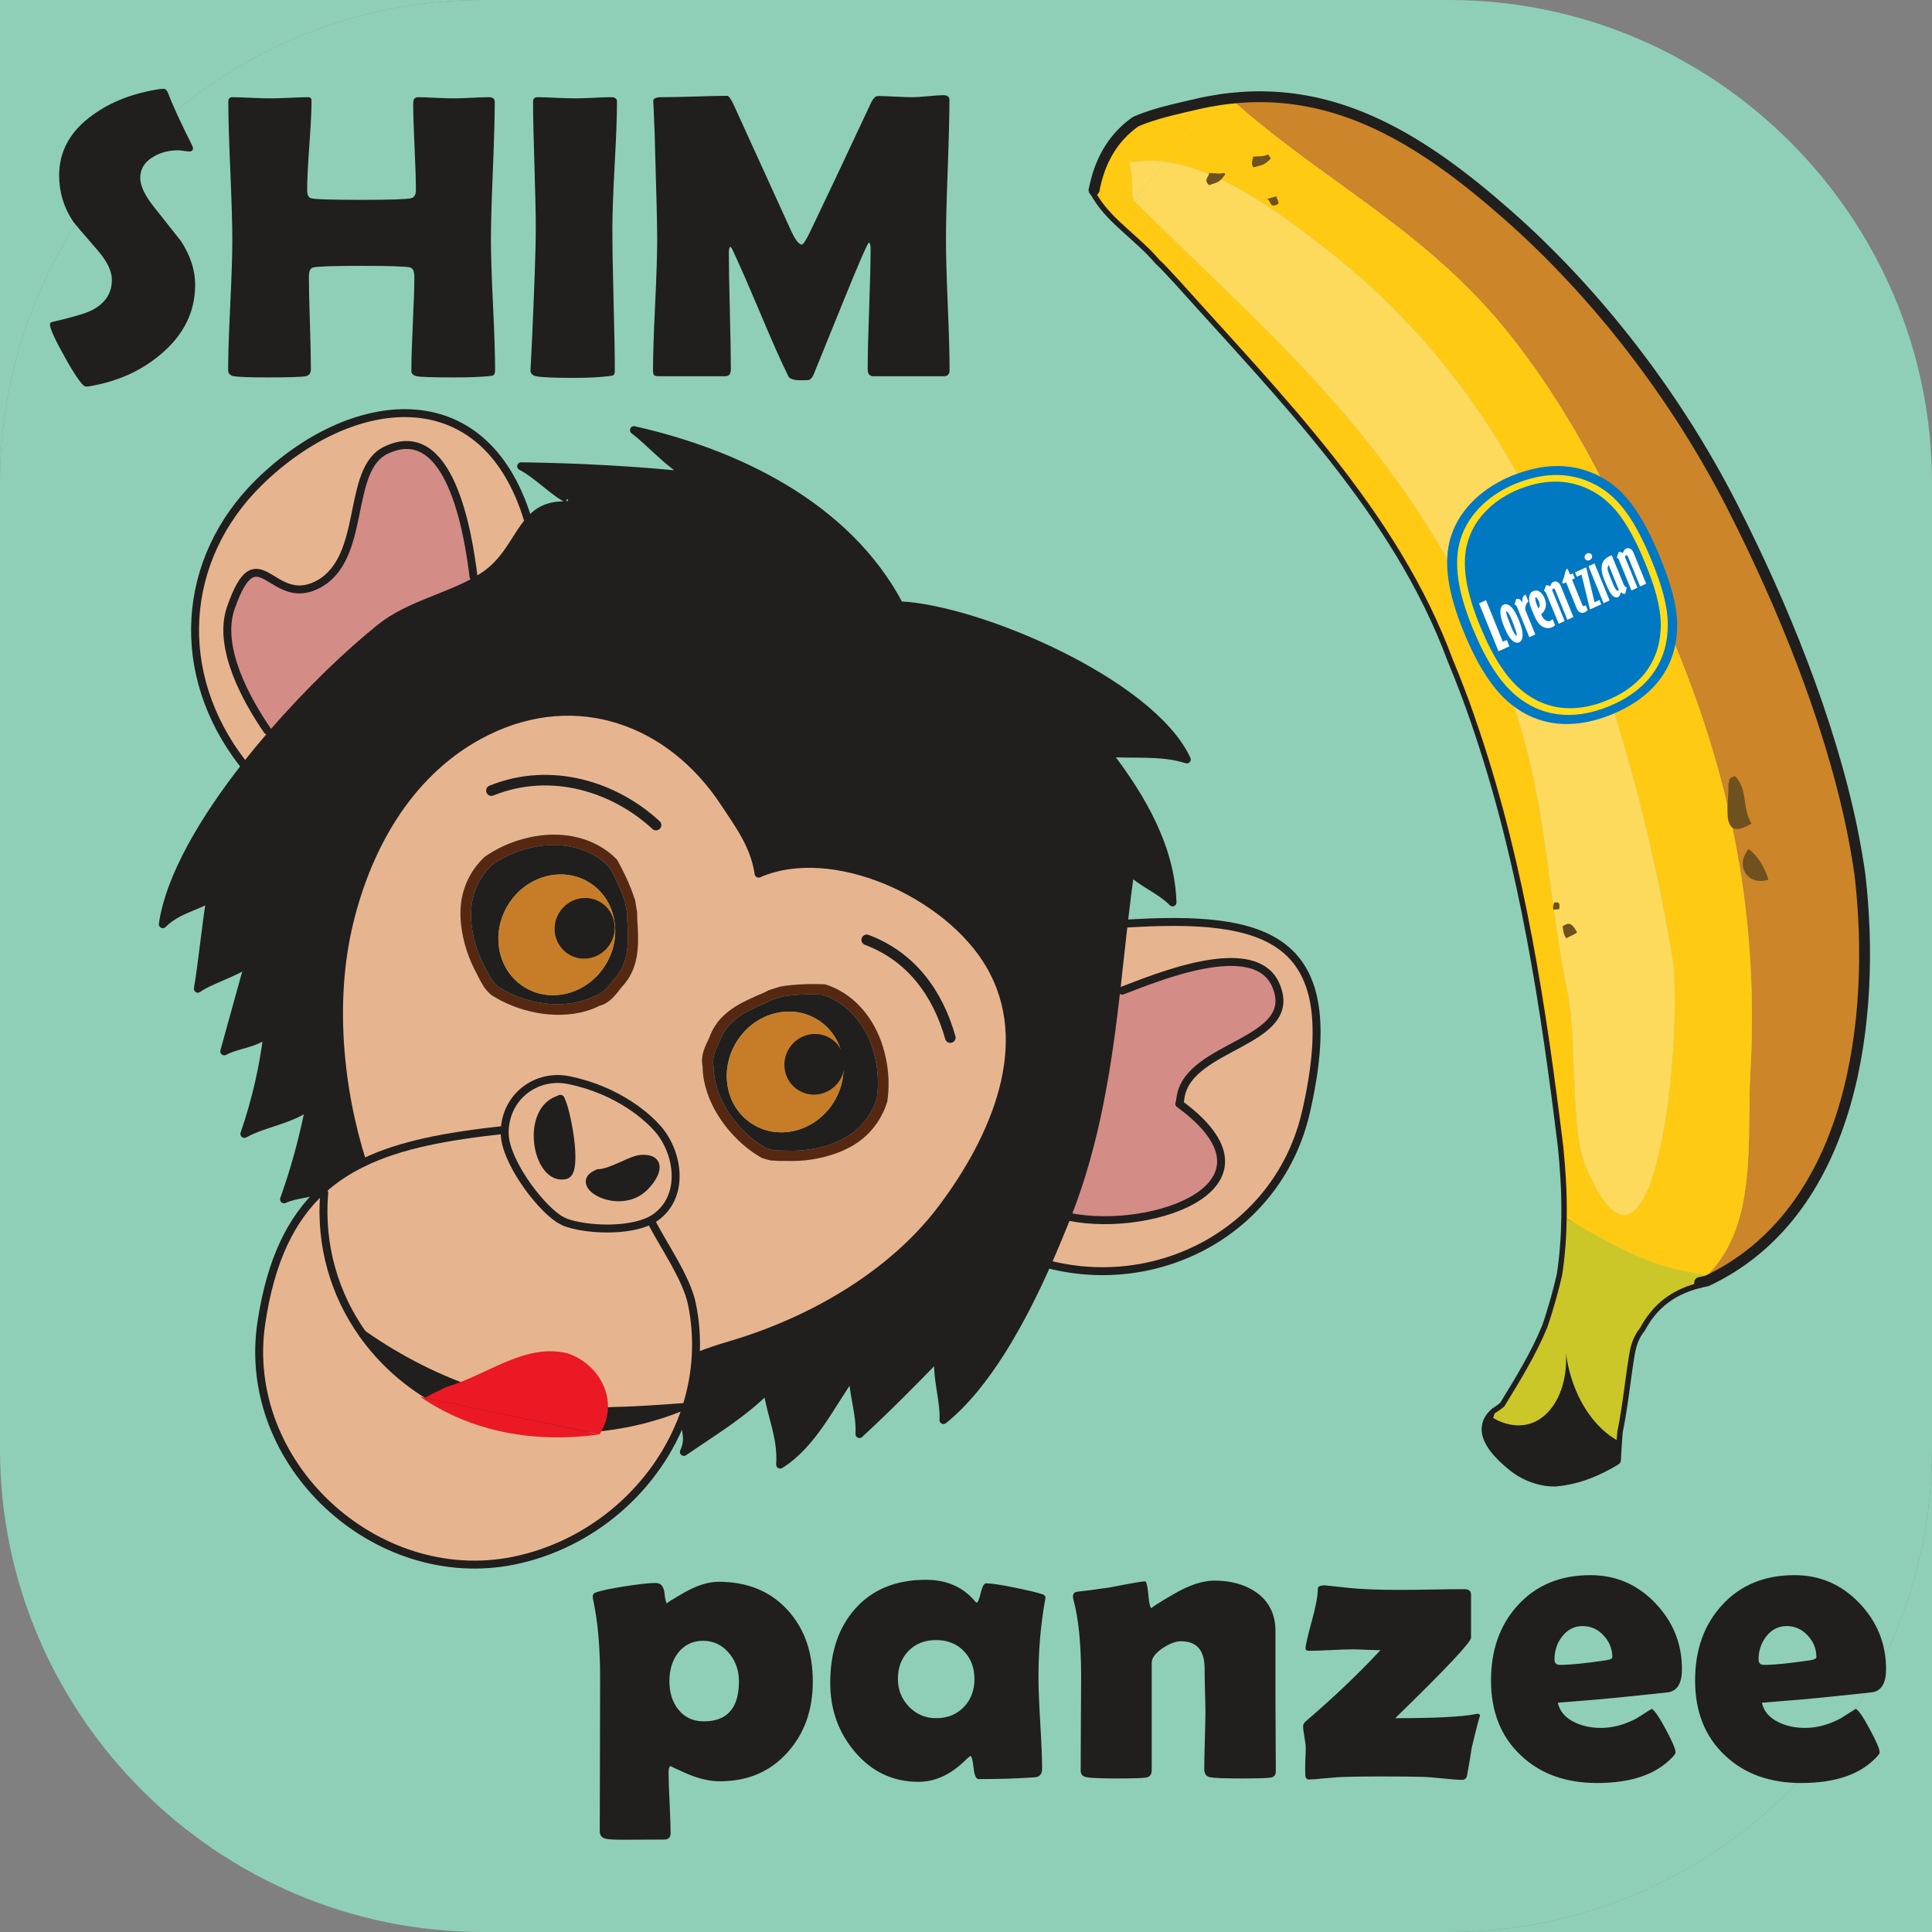 <?xml version="1.0" encoding="UTF-8" standalone="no"?>
<svg
   xmlns:dc="http://purl.org/dc/elements/1.1/"
   xmlns:cc="http://creativecommons.org/ns#"
   xmlns:rdf="http://www.w3.org/1999/02/22-rdf-syntax-ns#"
   xmlns:svg="http://www.w3.org/2000/svg"
   xmlns="http://www.w3.org/2000/svg"
   xmlns:xlink="http://www.w3.org/1999/xlink"
   xmlns:sodipodi="http://sodipodi.sourceforge.net/DTD/sodipodi-0.dtd"
   xmlns:inkscape="http://www.inkscape.org/namespaces/inkscape"
   width="332pt"
   height="332pt"
   viewBox="0 0 332 332"
   version="1.1"
   id="svg2"
   inkscape:version="0.91 r13725"
   sodipodi:docname="logo.svg"
   inkscape:export-filename="/media/HDD/ssnake/shimpanzee/logo.png"
   inkscape:export-xdpi="82"
   inkscape:export-ydpi="82">
  <rect x="0" y="0" width="332" height="332" fill="#808080" stroke="none"/>
  <sodipodi:namedview
     pagecolor="#ffffff"
     bordercolor="#666666"
     borderopacity="1"
     objecttolerance="10"
     gridtolerance="10"
     guidetolerance="10"
     inkscape:pageopacity="0"
     inkscape:pageshadow="2"
     inkscape:window-width="1440"
     inkscape:window-height="851"
     id="namedview357"
     showgrid="false"
     fit-margin-top="0"
     fit-margin-left="0"
     fit-margin-right="0"
     fit-margin-bottom="0"
     inkscape:zoom="0.99630342"
     inkscape:cx="52.432257"
     inkscape:cy="233.71779"
     inkscape:window-x="0"
     inkscape:window-y="0"
     inkscape:window-maximized="1"
     inkscape:current-layer="svg2" />
  <defs
     id="defs4">
    <g
       id="g6">
      <symbol
         overflow="visible"
         id="glyph0-0"
         style="overflow:visible">
        <path
           style="stroke:none"
           d="M 0,0 -2.828,-6.953 3.078,-9.656 5.906,-2.703 Z M 0.109,-0.25 5.641,-2.797 2.969,-9.406 -2.562,-6.859 Z m 0,0"
           id="path9"
           inkscape:connector-curvature="0" />
      </symbol>
      <symbol
         overflow="visible"
         id="glyph0-1"
         style="overflow:visible">
        <path
           style="stroke:none"
           d="M -3.281,-8.984 -2,-9.578 1.109,-1.906 1.844,-2.234 2.328,-1.062 0.312,-0.141 Z m 0,0"
           id="path12"
           inkscape:connector-curvature="0" />
      </symbol>
      <symbol
         overflow="visible"
         id="glyph0-2"
         style="overflow:visible">
        <path
           style="stroke:none"
           d="m -1.25,-7.609 c 0.312,-0.133 0.656,-0.082 1.031,0.156 0.602,0.406 1.188,1.309 1.75,2.703 0.57,1.398 0.789,2.469 0.656,3.219 -0.086,0.461 -0.281,0.758 -0.594,0.891 -0.324,0.148 -0.672,0.094 -1.047,-0.156 C -0.035,-1.191 -0.613,-2.094 -1.188,-3.5 -1.75,-4.895 -1.969,-5.969 -1.844,-6.719 -1.77,-7.164 -1.57,-7.461 -1.25,-7.609 Z m 0.5,1.203 c -0.039,0.094 -0.051,0.203 -0.031,0.328 0,0.117 0.09,0.43 0.266,0.938 0.305,0.805 0.508,1.328 0.609,1.578 0.414,1.023 0.754,1.602 1.016,1.734 0.031,-0.082 0.039,-0.188 0.031,-0.312 0,-0.082 -0.094,-0.398 -0.281,-0.953 -0.305,-0.82 -0.5,-1.359 -0.594,-1.609 C -0.16,-5.742 -0.5,-6.312 -0.75,-6.406 Z m 0,0"
           id="path15"
           inkscape:connector-curvature="0" />
      </symbol>
      <symbol
         overflow="visible"
         id="glyph0-3"
         style="overflow:visible">
        <path
           style="stroke:none"
           d="m -1,-6.547 c 0.023,-0.082 0.027,-0.191 0.016,-0.328 -0.008,-0.363 0.055,-0.629 0.188,-0.797 0.062,-0.125 0.199,-0.234 0.406,-0.328 l 0.531,1.281 c -0.258,0.211 -0.426,0.449 -0.5,0.719 -0.113,0.398 -0.133,0.695 -0.062,0.891 l 1.828,4.469 -1.109,0.5 L -1.984,-5.75 C -2.066,-5.957 -2.219,-6.094 -2.438,-6.156 l 0.328,-1.062 c 0.273,-0.02 0.48,0.012 0.625,0.094 0.148,0.086 0.309,0.277 0.484,0.578 z m 0,0"
           id="path18"
           inkscape:connector-curvature="0" />
      </symbol>
      <symbol
         overflow="visible"
         id="glyph0-4"
         style="overflow:visible">
        <path
           style="stroke:none"
           d="m 2.828,-1.328 c -0.137,0.148 -0.32,0.273 -0.547,0.375 -0.555,0.25 -1.141,0.219 -1.766,-0.094 C -0.098,-1.367 -0.664,-2.176 -1.188,-3.469 L -1.516,-4.25 c -0.414,-1.039 -0.551,-1.867 -0.406,-2.484 0.086,-0.414 0.305,-0.703 0.656,-0.859 0.449,-0.207 0.867,-0.176 1.25,0.094 0.383,0.262 0.68,0.656 0.891,1.188 0.258,0.625 0.328,1.188 0.203,1.688 -0.117,0.5 -0.398,0.934 -0.844,1.297 0.238,0.562 0.551,0.949 0.938,1.156 0.27,0.137 0.531,0.152 0.781,0.047 0.113,-0.051 0.25,-0.164 0.406,-0.344 z M -0.781,-6.531 c -0.051,0.188 -0.066,0.344 -0.047,0.469 0.031,0.23 0.102,0.484 0.203,0.766 l 0.359,0.875 c 0.137,-0.133 0.219,-0.305 0.25,-0.516 0.02,-0.219 -0.039,-0.5 -0.188,-0.844 -0.156,-0.383 -0.348,-0.633 -0.578,-0.75 z m 0,0"
           id="path21"
           inkscape:connector-curvature="0" />
      </symbol>
      <symbol
         overflow="visible"
         id="glyph0-5"
         style="overflow:visible">
        <path
           style="stroke:none"
           d="m -2.016,-7.25 c 0.273,-0.031 0.523,0.039 0.75,0.203 0.094,-0.258 0.184,-0.441 0.266,-0.547 0.074,-0.113 0.184,-0.207 0.328,-0.281 0.25,-0.113 0.5,-0.109 0.75,0.016 0.258,0.117 0.473,0.375 0.641,0.781 l 2.312,5.688 L 1.922,-0.875 -0.359,-6.469 C -0.391,-6.551 -0.438,-6.602 -0.5,-6.625 c -0.07,-0.031 -0.148,-0.031 -0.234,0 -0.031,0.023 -0.055,0.059 -0.078,0.109 -0.031,0.043 -0.055,0.102 -0.078,0.172 l 2.312,5.688 -1.109,0.516 -2.281,-5.594 c -0.102,-0.27 -0.25,-0.422 -0.438,-0.453 z m 0,0"
           id="path24"
           inkscape:connector-curvature="0" />
      </symbol>
      <symbol
         overflow="visible"
         id="glyph0-6"
         style="overflow:visible">
        <path
           style="stroke:none"
           d="m -1.766,-8.562 0.312,-0.156 0.438,1.078 L -0.5,-7.875 -0.125,-6.969 -0.641,-6.734 1.25,-2.078 c 0.051,0.117 0.113,0.195 0.188,0.234 0.082,0.031 0.16,0.031 0.234,0 C 1.742,-1.875 1.812,-1.941 1.875,-2.047 l 0.359,0.891 c -0.137,0.211 -0.305,0.359 -0.5,0.453 -0.312,0.148 -0.605,0.156 -0.875,0.031 C 0.586,-0.797 0.375,-1.039 0.219,-1.406 L -1.734,-6.234 -2.312,-5.969 -2.453,-6.297 c 0.211,-0.445 0.438,-1.203 0.688,-2.266 z m 0,0"
           id="path27"
           inkscape:connector-curvature="0" />
      </symbol>
      <symbol
         overflow="visible"
         id="glyph0-7"
         style="overflow:visible">
        <path
           style="stroke:none"
           d="m -2.625,-6.906 2.062,-0.938 1.547,6.453 L 1.891,-1.812 2.219,-1.016 0.125,-0.062 -1.422,-6.5 l -0.875,0.391 z m 0,0"
           id="path30"
           inkscape:connector-curvature="0" />
      </symbol>
      <symbol
         overflow="visible"
         id="glyph0-8"
         style="overflow:visible">
        <path
           style="stroke:none"
           d="m -2.828,-9.281 c 0.18,-0.082 0.355,-0.094 0.531,-0.031 0.18,0.062 0.305,0.18 0.375,0.344 0.062,0.168 0.055,0.34 -0.031,0.516 -0.082,0.18 -0.211,0.309 -0.391,0.391 -0.176,0.086 -0.348,0.094 -0.516,0.031 -0.176,-0.07 -0.297,-0.191 -0.359,-0.359 -0.07,-0.164 -0.066,-0.336 0.016,-0.516 0.086,-0.176 0.211,-0.301 0.375,-0.375 z M -2.547,-6.938 -1.438,-7.453 1.344,-0.625 0.234,-0.109 Z m 0,0"
           id="path33"
           inkscape:connector-curvature="0" />
      </symbol>
      <symbol
         overflow="visible"
         id="glyph0-9"
         style="overflow:visible">
        <path
           style="stroke:none"
           d="M 1.766,-1.406 C 1.68,-0.906 1.508,-0.598 1.25,-0.484 1,-0.367 0.727,-0.41 0.438,-0.609 0,-0.91 -0.484,-1.719 -1.016,-3.031 L -1.344,-3.859 c -0.438,-1.07 -0.539,-2.004 -0.312,-2.797 0.199,-0.594 0.617,-1.035 1.25,-1.328 l 0.5,-0.234 2.094,5.109 c 0.125,0.324 0.238,0.543 0.344,0.656 C 2.633,-2.348 2.75,-2.289 2.875,-2.281 l -0.281,1.188 C 2.438,-1.07 2.301,-1.082 2.188,-1.125 2.07,-1.164 1.93,-1.258 1.766,-1.406 Z m -2.219,-5 c -0.156,0.168 -0.227,0.383 -0.219,0.641 0,0.25 0.133,0.695 0.391,1.328 l 0.5,1.25 c 0.32,0.793 0.586,1.277 0.797,1.453 0.094,0.086 0.176,0.109 0.25,0.078 C 1.348,-1.695 1.395,-1.75 1.406,-1.812 Z m 0,0"
           id="path36"
           inkscape:connector-curvature="0" />
      </symbol>
      <symbol
         overflow="visible"
         id="glyph1-0"
         style="overflow:visible">
        <path
           style="stroke:none"
           d="m 4.375,0 0,-55.812 26.25,0 0,55.812 z m 4.375,-4.375 17.5,0 0,-47.062 -17.5,0 z m 0,0"
           id="path39"
           inkscape:connector-curvature="0" />
      </symbol>
      <symbol
         overflow="visible"
         id="glyph1-1"
         style="overflow:visible">
        <path
           style="stroke:none"
           d="m 26.453,-15.719 c 0,4.625 -1.949,8.59 -5.844,11.891 C 17.191,-0.91 13.035,0.945 8.141,1.75 7.953,1.77 7.801,1.781 7.688,1.781 7.164,1.781 6.004,0.18 4.203,-3.016 2.398,-6.223 1.5,-8.18 1.5,-8.891 c 0,-0.25 0.172,-0.406 0.516,-0.469 3.301,-0.758 5.488,-1.398 6.562,-1.922 2.375,-1.188 3.562,-2.941 3.562,-5.266 0,-1.477 -0.777,-3.129 -2.328,-4.953 -2.688,-3.094 -4.148,-4.812 -4.375,-5.156 -1.574,-2.375 -2.359,-4.992 -2.359,-7.859 0,-4.176 1.926,-7.641 5.781,-10.391 3.133,-2.281 6.992,-3.766 11.578,-4.453 0.25,-0.02 0.441,-0.031 0.578,-0.031 0.344,0 0.617,0.277 0.828,0.828 0.594,1.656 1.973,4.664 4.141,9.016 0.062,0.137 0.094,0.25 0.094,0.344 0,0.387 -0.203,0.578 -0.609,0.578 -0.188,0 -0.5,-0.031 -0.938,-0.094 -0.43,-0.07 -0.758,-0.109 -0.984,-0.109 -1.637,0 -3.07,0.375 -4.297,1.125 -1.492,0.867 -2.234,2.074 -2.234,3.625 0,1.387 0.82,3.094 2.469,5.125 2.895,3.648 4.41,5.562 4.547,5.75 1.613,2.5 2.422,4.996 2.422,7.484 z m 0,0"
           id="path42"
           inkscape:connector-curvature="0" />
      </symbol>
      <symbol
         overflow="visible"
         id="glyph1-2"
         style="overflow:visible">
        <path
           style="stroke:none"
           d="m 49.016,-1.062 c 0,0.48 -0.105,0.777 -0.312,0.891 C 48.609,-0.098 48.289,-0.039 47.75,0 46.363,0.133 44.406,0.203 41.875,0.203 38.289,0.203 36.188,0.133 35.562,0 34.938,-0.133 34.625,-0.441 34.625,-0.922 c 0,-1.801 0.082,-4.504 0.25,-8.109 0.176,-3.613 0.266,-6.32 0.266,-8.125 0,-0.883 -0.25,-1.398 -0.75,-1.547 -0.781,-0.176 -3.543,-0.266 -8.281,-0.266 -4.762,0 -7.539,0.09 -8.328,0.266 -0.512,0.117 -0.766,0.633 -0.766,1.547 0,1.773 0.055,4.434 0.172,7.984 0.113,3.543 0.172,6.199 0.172,7.969 0,0.688 -0.309,1.09 -0.922,1.203 -0.73,0.133 -2.871,0.203 -6.422,0.203 -3.074,0 -5.031,-0.07 -5.875,-0.203 -0.668,-0.113 -1,-0.469 -1,-1.062 0,-2.457 0.117,-6.172 0.359,-11.141 0.238,-4.969 0.359,-8.691 0.359,-11.172 0,-2.645 -0.117,-6.613 -0.344,-11.906 -0.23,-5.301 -0.344,-9.273 -0.344,-11.922 0,-0.5 0.238,-0.75 0.719,-0.75 0.707,0 1.773,0.039 3.203,0.109 1.426,0.062 2.488,0.094 3.188,0.094 0.727,0 1.828,-0.031 3.297,-0.094 1.477,-0.07 2.582,-0.109 3.312,-0.109 0.383,0 0.578,0.203 0.578,0.609 0,1.711 -0.125,4.266 -0.375,7.672 -0.25,3.406 -0.375,5.965 -0.375,7.672 0,0.805 0.211,1.273 0.641,1.406 0.594,0.188 3.508,0.281 8.75,0.281 4.875,0 7.703,-0.094 8.484,-0.281 0.539,-0.133 0.812,-0.602 0.812,-1.406 0,-1.633 -0.078,-4.109 -0.234,-7.422 -0.156,-3.32 -0.234,-5.812 -0.234,-7.469 0,-0.707 0.281,-1.062 0.844,-1.062 0.664,0 1.676,0.039 3.031,0.109 1.352,0.062 2.375,0.094 3.062,0.094 0.656,0 1.66,-0.031 3.016,-0.094 1.352,-0.07 2.375,-0.109 3.062,-0.109 0.664,0 1,0.273 1,0.812 0,2.625 -0.109,6.586 -0.328,11.875 -0.219,5.281 -0.328,9.246 -0.328,11.891 0,2.48 0.117,6.203 0.359,11.172 0.238,4.969 0.359,8.684 0.359,11.141 z m 0,0"
           id="path45"
           inkscape:connector-curvature="0" />
      </symbol>
      <symbol
         overflow="visible"
         id="glyph1-3"
         style="overflow:visible">
        <path
           style="stroke:none"
           d="m 17.016,-25.266 c 0,2.699 0.066,6.746 0.203,12.141 0.145,5.398 0.219,9.445 0.219,12.141 0,0.449 -0.105,0.73 -0.312,0.844 C 17.082,-0.117 16.785,-0.07 16.234,0 14.754,0.188 12.77,0.281 10.281,0.281 6.957,0.281 4.844,0.188 3.938,0 c -0.668,-0.133 -1,-0.488 -1,-1.062 0,0.367 0.102,-1.641 0.312,-6.016 0.406,-9.227 0.609,-15.289 0.609,-18.188 0,-2.438 -0.078,-6.094 -0.234,-10.969 -0.156,-4.875 -0.234,-8.531 -0.234,-10.969 0,-0.5 0.258,-0.75 0.781,-0.75 0.707,0 1.77,0.039 3.188,0.109 1.426,0.062 2.492,0.094 3.203,0.094 0.707,0 1.75,-0.031 3.125,-0.094 1.375,-0.07 2.414,-0.109 3.125,-0.109 0.664,0 1,0.25 1,0.75 0,2.438 -0.137,6.094 -0.406,10.969 -0.262,4.875 -0.391,8.531 -0.391,10.969 z m 0,0"
           id="path48"
           inkscape:connector-curvature="0" />
      </symbol>
      <symbol
         overflow="visible"
         id="glyph1-4"
         style="overflow:visible">
        <path
           style="stroke:none"
           d="m 54.109,-1.062 c 0,0.711 -0.336,1.062 -1,1.062 l -12.094,0 c -0.656,0 -0.984,-0.398 -0.984,-1.203 0,-2.301 0.082,-5.75 0.25,-10.344 0.164,-4.602 0.25,-8.055 0.25,-10.359 0,-0.664 -0.102,-1.02 -0.297,-1.062 -0.25,0.137 -1.777,3.656 -4.578,10.562 -1.648,4.055 -3.289,8.094 -4.922,12.125 C 30.504,0.25 30.219,0.562 29.875,0.656 29.758,0.676 29.301,0.688 28.5,0.688 27.32,0.688 26.617,0.457 26.391,0 25.16,-2.508 23.539,-6.156 21.531,-10.938 19.395,-16 17.789,-19.656 16.719,-21.906 c -0.055,-0.113 -0.156,-0.238 -0.312,-0.375 -0.156,0.199 -0.234,0.527 -0.234,0.984 0,2.242 0.055,5.594 0.172,10.062 0.113,4.461 0.172,7.805 0.172,10.031 C 16.516,-0.398 16.191,0 15.547,0 L 4.141,0 C 3.68,0 3.398,-0.07 3.297,-0.219 3.191,-0.363 3.141,-0.617 3.141,-0.984 c 0,-2.488 0.117,-6.223 0.359,-11.203 0.238,-4.977 0.359,-8.707 0.359,-11.188 0,-2.645 -0.117,-7.602 -0.344,-14.875 -0.023,-1.883 -0.121,-4.695 -0.297,-8.438 l -0.047,-0.578 c -0.023,-0.457 0.457,-0.688 1.438,-0.688 1.258,0 3.141,-0.035 5.641,-0.109 2.508,-0.082 4.391,-0.125 5.641,-0.125 0.25,0 0.602,0.477 1.062,1.422 L 26.938,-24.844 c 0.707,1.48 1.301,2.219 1.781,2.219 0.25,0 0.781,-0.852 1.594,-2.562 2.301,-4.789 5.707,-12.004 10.219,-21.641 0.395,-0.883 0.816,-1.328 1.266,-1.328 0.664,0 1.664,0.039 3,0.109 1.332,0.062 2.336,0.094 3.016,0.094 0.57,0 1.441,-0.055 2.609,-0.172 1.176,-0.113 2.051,-0.172 2.625,-0.172 0.688,0 1.031,0.277 1.031,0.828 0,2.688 -0.102,6.703 -0.297,12.047 -0.199,5.344 -0.297,9.359 -0.297,12.047 0,2.48 0.102,6.203 0.312,11.172 0.207,4.969 0.312,8.684 0.312,11.141 z m 0,0"
           id="path51"
           inkscape:connector-curvature="0" />
      </symbol>
      <symbol
         overflow="visible"
         id="glyph1-5"
         style="overflow:visible">
        <path
           style="stroke:none"
           d="m 40.609,-16.438 c 0,4.875 -1.438,8.918 -4.312,12.125 -2.961,3.336 -6.844,5 -11.656,5 -1.75,0 -3.633,-0.434 -5.641,-1.297 -2,-0.875 -2.914,-1.312 -2.734,-1.312 -0.293,0 -0.438,0.344 -0.438,1.031 0,1.164 0.055,2.914 0.172,5.25 0.113,2.332 0.172,4.082 0.172,5.25 0,0.727 -0.375,1.094 -1.125,1.094 L 8.062,10.734 c -1.574,0 -2.586,-0.059 -3.031,-0.172 C 4.344,10.406 4,9.984 4,9.297 l 0.062,-26.312 c 0,-5.312 -0.398,-9.789 -1.188,-13.438 -0.055,-0.227 -0.078,-0.422 -0.078,-0.578 0,-0.344 0.141,-0.57 0.422,-0.688 0.883,-0.344 2.582,-0.707 5.094,-1.094 2.438,-0.383 4.203,-0.578 5.297,-0.578 0.883,0 1.391,0.59 1.516,1.766 0.125,1.168 0.281,1.75 0.469,1.75 -0.23,0 0.738,-0.617 2.906,-1.859 2.176,-1.238 4.156,-1.859 5.938,-1.859 4.945,0 8.898,1.625 11.859,4.875 2.875,3.148 4.312,7.242 4.312,12.281 z m -12.688,-0.078 c 0,-1.82 -0.559,-3.414 -1.672,-4.781 -1.211,-1.438 -2.703,-2.156 -4.484,-2.156 -1.824,0 -3.281,0.719 -4.375,2.156 -0.949,1.305 -1.422,2.898 -1.422,4.781 0,1.938 0.5,3.547 1.5,4.828 1.07,1.387 2.551,2.078 4.438,2.078 4.008,0 6.016,-2.301 6.016,-6.906 z m 0,0"
           id="path54"
           inkscape:connector-curvature="0" />
      </symbol>
      <symbol
         overflow="visible"
         id="glyph1-6"
         style="overflow:visible">
        <path
           style="stroke:none"
           d="m 37.25,-17.094 c 0,1.762 0.102,4.375 0.312,7.844 0.207,3.461 0.312,6.055 0.312,7.781 0,0.906 -0.402,1.398 -1.203,1.469 -2.824,0.207 -6.059,0.312 -9.703,0.312 -0.438,0 -0.73,-0.656 -0.875,-1.969 -0.148,-1.312 -0.324,-1.977 -0.531,-2 -0.18,0.094 -0.418,0.289 -0.719,0.578 -2.555,2.574 -5.289,3.859 -8.203,3.859 -4.438,0 -8.117,-1.754 -11.031,-5.266 -2.762,-3.281 -4.141,-7.195 -4.141,-11.75 0,-5.258 1.426,-9.5 4.281,-12.719 2.957,-3.32 7.008,-4.984 12.156,-4.984 3.582,0 6.41,1.25 8.484,3.75 0.094,0.117 0.172,0.172 0.234,0.172 0.207,0 0.441,-0.551 0.703,-1.656 0.258,-1.102 0.57,-1.656 0.938,-1.656 0.844,0 2.453,0.242 4.828,0.719 2.25,0.461 3.863,0.844 4.844,1.156 0.344,0.148 0.516,0.328 0.516,0.547 0,0.094 -0.039,0.336 -0.109,0.719 -0.73,4.125 -1.094,8.492 -1.094,13.094 z m -11,0.203 c 0,-1.938 -0.609,-3.535 -1.828,-4.797 -1.219,-1.258 -2.809,-1.891 -4.766,-1.891 -1.961,0 -3.543,0.625 -4.75,1.875 -1.211,1.25 -1.812,2.855 -1.812,4.812 0,1.855 0.633,3.445 1.906,4.766 1.281,1.312 2.832,1.969 4.656,1.969 1.938,0 3.52,-0.629 4.75,-1.891 1.227,-1.27 1.844,-2.883 1.844,-4.844 z m 0,0"
           id="path57"
           inkscape:connector-curvature="0" />
      </symbol>
      <symbol
         overflow="visible"
         id="glyph1-7"
         style="overflow:visible">
        <path
           style="stroke:none"
           d="m 36.875,-0.984 c 0,0.617 -0.32,0.965 -0.953,1.047 C 35.285,0.156 33.625,0.203 30.938,0.203 28.062,0.203 26.281,0.133 25.594,0 c -0.68,-0.133 -1.016,-0.602 -1.016,-1.406 0,-1.07 0.031,-2.688 0.094,-4.844 0.07,-2.164 0.109,-3.797 0.109,-4.891 0,-0.844 -0.027,-2.102 -0.078,-3.781 -0.043,-1.676 -0.062,-2.938 -0.062,-3.781 0,-3.113 -1.355,-4.672 -4.062,-4.672 -0.887,0 -1.922,0.387 -3.109,1.156 -1.281,0.867 -1.922,1.719 -1.922,2.562 l 0,18.453 c 0,0.762 -0.352,1.184 -1.047,1.266 C 13.695,0.156 12.066,0.203 9.609,0.203 6.941,0.203 5.207,0.133 4.406,0 3.695,-0.113 3.344,-0.488 3.344,-1.125 c 0,-1.781 0.008,-4.457 0.031,-8.031 0.031,-3.582 0.047,-6.273 0.047,-8.078 0,-5.664 -0.449,-10.117 -1.344,-13.359 -0.043,-0.207 -0.062,-0.379 -0.062,-0.516 0,-0.363 0.172,-0.613 0.516,-0.75 1.438,-0.156 3.348,-0.406 5.734,-0.75 3.625,-0.707 5.664,-1.062 6.125,-1.062 0.25,0 0.441,0.773 0.578,2.312 0.133,1.543 0.328,2.312 0.578,2.312 -0.25,0 0.973,-0.789 3.672,-2.375 2.707,-1.582 5.07,-2.375 7.094,-2.375 2.895,0 5.312,0.684 7.25,2.047 2.164,1.574 3.25,3.762 3.25,6.562 l 0,10.906 c 0,1.48 0.008,3.695 0.031,6.641 0.02,2.949 0.031,5.168 0.031,6.656 z m 0,0"
           id="path60"
           inkscape:connector-curvature="0" />
      </symbol>
      <symbol
         overflow="visible"
         id="glyph1-8"
         style="overflow:visible">
        <path
           style="stroke:none"
           d="M 29.219,0.438 C 28.445,0.438 27.352,0.359 25.938,0.203 24.414,0.047 23.336,-0.039 22.703,-0.062 21.211,-0.113 18.852,-0.141 15.625,-0.141 11.883,-0.141 9.238,-0.094 7.688,0 7.375,0.02 6.578,0.086 5.297,0.203 4.297,0.316 3.488,0.375 2.875,0.375 2.457,0.375 2.25,0.086 2.25,-0.484 2.227,-1.047 2.227,-1.805 2.25,-2.766 2.301,-3.879 2.328,-4.633 2.328,-5.031 2.328,-5.457 2.25,-6.094 2.094,-6.938 1.945,-7.781 1.875,-8.395 1.875,-8.781 c 0,-0.301 0.172,-0.598 0.516,-0.891 4.645,-3.969 8.906,-8.023 12.781,-12.172 -0.523,0 -1.32,-0.02 -2.391,-0.062 -1.074,-0.051 -1.883,-0.078 -2.422,-0.078 -0.824,0 -2.074,0.043 -3.75,0.125 -1.668,0.086 -2.914,0.125 -3.734,0.125 -0.387,0 -0.578,-0.141 -0.578,-0.422 0,-0.52 0.348,-2.051 1.047,-4.594 0.707,-2.539 1.062,-4.426 1.062,-5.656 0,-0.383 0.398,-0.578 1.203,-0.578 0.062,0 1.414,0.148 4.062,0.438 2.188,0.23 5.148,0.344 8.891,0.344 1.227,0 3.066,-0.02 5.516,-0.062 2.445,-0.039 4.285,-0.062 5.516,-0.062 0.758,0 1.141,0.32 1.141,0.953 l 0,7.375 c 0,0.781 -4.344,5.398 -13.031,13.844 6.695,0 11.254,-0.223 13.672,-0.672 0.207,-0.051 0.359,-0.078 0.453,-0.078 0.312,0 0.469,0.125 0.469,0.375 0,-0.363 -0.48,1.438 -1.438,5.406 -0.156,1.094 -0.43,2.711 -0.812,4.844 C 29.93,0.195 29.656,0.438 29.219,0.438 Z m 0,0"
           id="path63"
           inkscape:connector-curvature="0" />
      </symbol>
      <symbol
         overflow="visible"
         id="glyph1-9"
         style="overflow:visible">
        <path
           style="stroke:none"
           d="m 34.219,-18.562 c 0,2.305 -0.742,3.617 -2.219,3.938 -0.262,0.043 -2.621,0.293 -7.078,0.75 -2.688,0.293 -6.699,0.648 -12.031,1.062 0.312,1.48 1.281,2.605 2.906,3.375 1.32,0.637 2.82,0.953 4.5,0.953 2.031,0 4.07,-0.547 6.125,-1.641 0.863,-0.539 1.727,-1.086 2.594,-1.641 0.477,0.23 1.281,1.398 2.406,3.5 1.133,2.094 1.703,3.43 1.703,4 0,0.156 -0.172,0.418 -0.516,0.781 -2.781,2.98 -7.102,4.469 -12.953,4.469 -5.43,0 -9.805,-1.582 -13.125,-4.75 -3.418,-3.207 -5.125,-7.5 -5.125,-12.875 0,-5.238 1.523,-9.535 4.578,-12.891 3.145,-3.469 7.312,-5.203 12.5,-5.203 4.375,0 8.086,1.602 11.141,4.797 3.062,3.188 4.594,6.98 4.594,11.375 z M 22.25,-20.641 c 0,-1.414 -0.5,-2.66 -1.5,-3.734 -1,-1.07 -2.199,-1.609 -3.594,-1.609 -1.438,0 -2.621,0.605 -3.547,1.812 -0.867,1.125 -1.297,2.438 -1.297,3.938 0,0.617 0.316,0.922 0.953,0.922 1.688,0 4.305,-0.258 7.859,-0.781 0.75,-0.113 1.125,-0.297 1.125,-0.547 z m 0,0"
           id="path66"
           inkscape:connector-curvature="0" />
      </symbol>
    </g>
    <clipPath
       id="clip2">
      <path
         d="m 249,249 83.168,0 0,83.797 -83.168,0 z m 0,0"
         id="path69"
         inkscape:connector-curvature="0" />
    </clipPath>
    <clipPath
       id="clip3">
      <path
         d="m 0.168,0.797 332,0 0,332 -332,0 z m 0,0"
         id="path72"
         inkscape:connector-curvature="0" />
    </clipPath>
    <clipPath
       id="clip4">
      <path
         d="M 0.168,0.797 84,0.797 84,84 0.168,84 Z m 0,0"
         id="path75"
         inkscape:connector-curvature="0" />
    </clipPath>
    <clipPath
       id="clip1">
      <rect
         width="333"
         height="333"
         id="rect78"
         x="0"
         y="0" />
    </clipPath>
    <g
       id="surface460"
       clip-path="url(#clip1)">
      <g
         clip-path="url(#clip2)"
         id="g81"
         style="clip-rule:nonzero">
        <path
           style="fill:#8fcfb8;fill-opacity:1;fill-rule:nonzero;stroke:none"
           d="m 332.168,249.797 0,83 -83,0 c 45.648,0 83,-37.352 83,-83"
           id="path83"
           inkscape:connector-curvature="0" />
      </g>
      <g
         clip-path="url(#clip3)"
         id="g85"
         style="clip-rule:nonzero">
        <path
           style="fill:#8fcfb8;fill-opacity:1;fill-rule:nonzero;stroke:none"
           d="m 332.168,83.797 0,166 c 0,45.648 -37.352,83 -83,83 l -166,0 c -45.652,0 -83,-37.352 -83,-83 l 0,-166 c 0,-45.652 37.348,-83 83,-83 l 166,0 c 45.648,0 83,37.348 83,83"
           id="path87"
           inkscape:connector-curvature="0" />
      </g>
      <g
         clip-path="url(#clip4)"
         id="g89"
         style="clip-rule:nonzero">
        <path
           style="fill:#8fcfb8;fill-opacity:1;fill-rule:nonzero;stroke:none"
           d="m 0.168,0.797 83,0 c -45.652,0 -83,37.348 -83,83 z m 0,0"
           id="path91"
           inkscape:connector-curvature="0" />
      </g>
    </g>
    <clipPath
       id="clip6">
      <path
         d="m 25,1 117.645,0 0,219 L 25,220 Z m 0,0"
         id="path94"
         inkscape:connector-curvature="0" />
    </clipPath>
    <clipPath
       id="clip7">
      <path
         d="M 0.434,1 122,1 122,219 0.434,219 Z m 0,0"
         id="path97"
         inkscape:connector-curvature="0" />
    </clipPath>
    <clipPath
       id="clip8">
      <path
         d="m 23,0.516 3,0 L 26,2 23,2 Z m 0,0"
         id="path100"
         inkscape:connector-curvature="0" />
    </clipPath>
    <clipPath
       id="clip9">
      <path
         d="M 0.434,1 24,1 24,21 0.434,21 Z m 0,0"
         id="path103"
         inkscape:connector-curvature="0" />
    </clipPath>
    <clipPath
       id="clip10">
      <path
         d="m 72,232 25,0 0,24.586 -25,0 z m 0,0"
         id="path106"
         inkscape:connector-curvature="0" />
    </clipPath>
    <clipPath
       id="clip5">
      <rect
         width="143"
         height="257"
         id="rect109"
         x="0"
         y="0" />
    </clipPath>
    <g
       id="surface463"
       clip-path="url(#clip5)">
      <g
         clip-path="url(#clip6)"
         id="g112"
         style="clip-rule:nonzero">
        <path
           style="fill:#cc8528;fill-opacity:1;fill-rule:nonzero;stroke:none"
           d="m 76.578,22.715 c 16.719,14.68 31.402,33.816 41.691,54.039 9.16,17.973 17.895,39.324 22.039,59.391 0.586,2.863 1.086,5.711 1.48,8.512 3.066,26.531 -1.238,61.465 -27.312,74.539 -0.332,0.168 -0.664,0.32 -0.996,0.469 -0.438,0.078 -0.871,0.172 -1.281,0.277 l 2.059,-1.277 c -0.207,-0.027 -0.414,-0.047 -0.625,-0.078 9.379,-9.461 7.227,-24.93 7.93,-37.375 1.504,-26.434 -2.773,-51.016 -12.566,-75.68 C 100.512,84.176 91.914,63.805 77.566,45.5 62.113,25.777 43.004,16.992 25.574,1.367 45.383,-0.836 61.172,9.184 76.578,22.715"
           id="path114"
           inkscape:connector-curvature="0" />
      </g>
      <g
         clip-path="url(#clip7)"
         id="g116"
         style="clip-rule:nonzero">
        <path
           style="fill:#ffca11;fill-opacity:1;fill-rule:nonzero;stroke:none"
           d="m 77.566,45.5 c 14.348,18.305 22.941,38.676 31.43,60.031 9.793,24.664 14.07,49.246 12.566,75.68 -0.703,12.445 1.449,27.91 -7.93,37.375 -10.395,-1.262 -17.203,-5.359 -25.973,-10.438 0.051,-2.488 -0.012,-4.957 -0.156,-7.418 -0.113,-1.965 -0.281,-3.922 -0.473,-5.867 -3.148,-25.711 -7.082,-51.691 -15.395,-76.516 -0.867,-2.609 -1.777,-5.191 -2.75,-7.754 -0.719,-1.918 -1.488,-3.828 -2.285,-5.73 C 56.488,77.523 35.164,56.238 16.148,34.992 15.531,34.324 14.914,33.656 14.293,32.996 c -0.312,-0.336 -0.629,-0.668 -0.945,-1 C 13.078,31.727 12.797,31.453 12.508,31.199 8.836,26.887 3.91,23.852 1.23,19.566 0.965,19.141 0.691,18.711 0.43,18.293 l 7.273,1.855 c 16.508,16.531 33.531,31.098 47.566,50.367 13.977,19.176 23.652,39.59 27.43,62.523 1.84,11.164 2.867,22.312 5.117,33.34 1.789,8.789 0.477,25.316 3.316,32.055 12.918,30.664 18.238,-25.312 15.98,-38.867 C 103.398,137.242 97.152,114.309 88.879,92.887 79.023,67.375 64.992,46.242 43.707,29.539 36.105,23.566 24.59,14.641 13.77,13.105 L 23.684,1.609 C 24.316,1.52 24.945,1.434 25.574,1.367 43.004,16.992 62.113,25.777 77.566,45.5"
           id="path118"
           inkscape:connector-curvature="0" />
      </g>
      <path
         style="fill:#fdd95c;fill-opacity:1;fill-rule:nonzero;stroke:none"
         d="M 43.707,29.539 C 64.992,46.242 79.023,67.375 88.879,92.887 c 8.273,21.422 14.52,44.355 18.234,66.68 2.254,13.555 -3.062,69.531 -15.98,38.867 -2.84,-6.738 -1.527,-23.266 -3.316,-32.055 -2.25,-11.027 -3.277,-22.176 -5.117,-33.34 C 78.922,110.105 69.242,89.691 55.27,70.516 41.234,51.246 24.211,36.68 7.703,20.148 l 6.066,-7.043 c 10.82,1.535 22.336,10.461 29.938,16.434"
         id="path120"
         inkscape:connector-curvature="0" />
      <g
         clip-path="url(#clip8)"
         id="g122"
         style="clip-rule:nonzero">
        <path
           style="fill:#fdd95c;fill-opacity:1;fill-rule:nonzero;stroke:none"
           d="m 24.629,0.516 c 0.312,0.293 0.629,0.574 0.945,0.852 -0.629,0.066 -1.258,0.152 -1.891,0.242 z m 0,0"
           id="path124"
           inkscape:connector-curvature="0" />
      </g>
      <g
         clip-path="url(#clip9)"
         id="g126"
         style="clip-rule:nonzero">
        <path
           style="fill:#ffca11;fill-opacity:1;fill-rule:nonzero;stroke:none"
           d="m 23.684,1.609 -9.914,11.496 c -2.348,-0.328 -4.668,-0.309 -6.902,0.16 0.945,2.625 0.332,4.465 0.836,6.883 L 0.43,18.293 C 1.387,13.238 3.688,8.762 8.098,5.664 8.668,5.422 9.254,5.188 9.852,4.969 c 2.996,-1.074 6.309,-1.789 9.477,-2.527 1.469,-0.344 2.926,-0.617 4.355,-0.832"
           id="path128"
           inkscape:connector-curvature="0" />
      </g>
      <path
         style="fill:#fdd95c;fill-opacity:1;fill-rule:nonzero;stroke:none"
         d="M 13.77,13.105 7.703,20.148 C 7.199,17.73 7.812,15.891 6.867,13.266 c 2.234,-0.469 4.555,-0.488 6.902,-0.16"
         id="path130"
         inkscape:connector-curvature="0" />
      <path
         style="fill:#fdd95c;fill-opacity:1;fill-rule:nonzero;stroke:none"
         d="m 114.258,218.664 -2.059,1.277 c -0.019,0 -0.039,0.004 -0.055,0.012 0.531,-0.441 1.02,-0.895 1.488,-1.367 0.211,0.027 0.418,0.055 0.625,0.078"
         id="path132"
         inkscape:connector-curvature="0" />
      <path
         style="fill:#ccc728;fill-opacity:1;fill-rule:nonzero;stroke:none"
         d="m 113.633,218.586 c -0.469,0.473 -0.957,0.926 -1.488,1.367 -4.578,1.125 -7.777,3.434 -10.039,6.855 -0.305,0.473 -0.602,0.965 -0.879,1.48 -0.844,1.062 -1.355,2.172 -1.676,3.305 -0.164,0.566 -0.273,1.145 -0.367,1.719 -0.812,5.023 -1.191,9.316 -2.172,14.109 -0.031,0.383 -0.07,0.766 -0.098,1.145 -0.012,0.16 -0.027,0.32 -0.031,0.477 -5.609,-3.383 -8.586,-10.012 -9.367,-16.137 0.598,8.875 -5.191,16.609 -13.457,12.055 l 0.266,-0.797 c 0.051,-0.051 0.109,-0.105 0.16,-0.148 0.609,-0.379 1.156,-0.777 1.652,-1.188 2.848,-4.652 5.883,-9.578 7.926,-14.582 0.152,-0.41 0.289,-0.816 0.422,-1.234 0.906,-2.816 1.688,-5.625 2.336,-8.434 0.531,-3.508 0.793,-6.98 0.836,-10.43 8.773,5.078 15.582,9.176 25.977,10.438"
         id="path134"
         inkscape:connector-curvature="0" />
      <path
         style="fill:#fdd95c;fill-opacity:1;fill-rule:nonzero;stroke:none"
         d="m 112.199,219.941 -0.141,0.086 c 0.027,-0.027 0.062,-0.051 0.086,-0.074 0.016,-0.008 0.035,-0.012 0.055,-0.012"
         id="path136"
         inkscape:connector-curvature="0" />
      <g
         clip-path="url(#clip10)"
         id="g138"
         style="clip-rule:nonzero">
        <path
           style="fill:#211e1e;fill-opacity:1;fill-rule:nonzero;stroke:none"
           d="m 96.883,249.043 c -0.051,0.609 -0.09,1.215 -0.117,1.82 -0.035,0.617 -0.059,1.223 -0.094,1.801 -3.09,1.859 -6.176,3.184 -9.5,3.723 -0.551,0.09 -1.117,0.156 -1.68,0.199 -2.074,0.027 -4.375,-0.605 -6.348,-1.809 -0.5,-0.297 -0.98,-0.641 -1.434,-1.012 -2.48,-2.039 -7.035,-6.172 -3.387,-9.602 l -0.266,0.797 c 8.266,4.555 14.055,-3.18 13.457,-12.055 0.781,6.125 3.758,12.754 9.367,16.137"
           id="path140"
           inkscape:connector-curvature="0" />
      </g>
    </g>
    <clipPath
       id="clip12">
      <path
         d="m 99,128 4.887,0 0,7 L 99,135 Z m 0,0"
         id="path143"
         inkscape:connector-curvature="0" />
    </clipPath>
    <clipPath
       id="clip13">
      <path
         d="m 8,0.719 5,0 L 13,4 8,4 Z m 0,0"
         id="path146"
         inkscape:connector-curvature="0" />
    </clipPath>
    <clipPath
       id="clip14">
      <path
         d="M 0.156,4 4,4 4,7 0.156,7 Z m 0,0"
         id="path149"
         inkscape:connector-curvature="0" />
    </clipPath>
    <clipPath
       id="clip15">
      <path
         d="m 65,142 4,0 0,3.406 -4,0 z m 0,0"
         id="path152"
         inkscape:connector-curvature="0" />
    </clipPath>
    <clipPath
       id="clip11">
      <rect
         width="104"
         height="146"
         id="rect155"
         x="0"
         y="0" />
    </clipPath>
    <g
       id="surface466"
       clip-path="url(#clip11)">
      <path
         style="fill:#6e511e;fill-opacity:1;fill-rule:nonzero;stroke:none"
         d="m 96.66,116.684 0.008,-0.004 c -0.105,-0.527 -0.059,-0.91 1.059,-1.219 2.418,2.441 1.227,5.707 3.027,8.754 -6.238,3.84 -3.949,-4.352 -4.258,-7.5 z m 0,0"
         id="path158"
         inkscape:connector-curvature="0" />
      <g
         clip-path="url(#clip12)"
         id="g160"
         style="clip-rule:nonzero">
        <path
           style="fill:#6e511e;fill-opacity:1;fill-rule:nonzero;stroke:none"
           d="m 100.25,128.922 c 1.746,1.324 2.984,3.418 3.637,5.652 -3.805,1.273 -6.242,-2.605 -3.637,-5.652"
           id="path162"
           inkscape:connector-curvature="0" />
      </g>
      <g
         clip-path="url(#clip13)"
         id="g164"
         style="clip-rule:nonzero">
        <path
           style="fill:#6e511e;fill-opacity:1;fill-rule:nonzero;stroke:none"
           d="m 11.594,0.719 c -0.008,0.027 0.418,0.727 0.457,0.742 C 10.789,2.781 10.5,2.637 8.785,3.102 8.367,2.262 8.668,1.875 8.793,1.117 9.77,1.02 10.551,1.184 11.594,0.719"
           id="path166"
           inkscape:connector-curvature="0" />
      </g>
      <path
         style="fill:#6e511e;fill-opacity:1;fill-rule:nonzero;stroke:none"
         d="m 13.09,8.453 c 0.031,0.312 0.34,0.855 0.402,1.219 -0.043,0.078 -0.09,0.148 -0.133,0.215 -1.555,0.793 -1.164,-0.406 -1.973,-0.988 0.504,-0.078 1.41,-0.41 1.703,-0.445"
         id="path168"
         inkscape:connector-curvature="0" />
      <g
         clip-path="url(#clip14)"
         id="g170"
         style="clip-rule:nonzero">
        <path
           style="fill:#6e511e;fill-opacity:1;fill-rule:nonzero;stroke:none"
           d="M 3.461,4.121 C 3.449,4.148 3.605,4.406 3.629,4.41 2.523,5.848 2.559,5.746 0.648,6.395 -0.383,5.355 0.488,5.059 0.703,4.156 1.676,4.141 2.418,4.391 3.461,4.121"
           id="path172"
           inkscape:connector-curvature="0" />
      </g>
      <g
         clip-path="url(#clip15)"
         id="g174"
         style="clip-rule:nonzero">
        <path
           style="fill:#6e511e;fill-opacity:1;fill-rule:nonzero;stroke:none"
           d="m 65.91,143.18 c 0.895,-0.508 1.52,-1.035 2.672,1.133 -0.594,0.469 -1.418,0.707 -1.98,1.094 -0.609,-0.789 -0.555,-1.48 -0.691,-2.227"
           id="path176"
           inkscape:connector-curvature="0" />
      </g>
      <path
         style="fill:#6e511e;fill-opacity:1;fill-rule:nonzero;stroke:none"
         d="m 64.352,138.805 c 0.52,-0.019 1.164,-0.316 0.926,1.211 -0.195,0.031 -0.93,0.07 -1.043,0.133 -0.211,-0.34 0,-1.027 0.117,-1.344"
         id="path178"
         inkscape:connector-curvature="0" />
    </g>
    <clipPath
       id="clip17">
      <path
         d="m 167,96 51.254,0 0,67 L 167,163 Z m 0,0"
         id="path181"
         inkscape:connector-curvature="0" />
    </clipPath>
    <clipPath
       id="clip18">
      <path
         d="M 0.137,3 194,3 194,199 0.137,199 Z m 0,0"
         id="path184"
         inkscape:connector-curvature="0" />
    </clipPath>
    <clipPath
       id="clip19">
      <path
         d="m 18,146 82,0 0,71.73 -82,0 z m 0,0"
         id="path187"
         inkscape:connector-curvature="0" />
    </clipPath>
    <clipPath
       id="clip20">
      <path
         d="m 6,0.051 64,0 L 70,67 6,67 Z m 0,0"
         id="path190"
         inkscape:connector-curvature="0" />
    </clipPath>
    <clipPath
       id="clip16">
      <rect
         width="219"
         height="218"
         id="rect193"
         x="0"
         y="0" />
    </clipPath>
    <g
       id="surface465"
       clip-path="url(#clip16)">
      <g
         clip-path="url(#clip17)"
         id="g196"
         style="clip-rule:nonzero">
        <path
           style="fill:#e6b58f;fill-opacity:1;fill-rule:nonzero;stroke:none"
           d="m 216.266,132.117 c -5.059,22.105 -27.133,34.02 -48.086,29.008 l -0.816,-0.359 c 1.426,-3.215 2.676,-6.27 3.754,-8.98 l 0.551,0.242 c 15.652,3.07 41.723,-5.992 20.629,-21.418 0.141,-0.363 0.191,-0.852 0.246,-1.238 1.523,-10.016 22.684,-10.273 18.023,-21.141 -3.984,-9.309 -22.688,-1.41 -29.074,1 l -1.09,-0.125 c 0.48,-4.254 0.922,-8.441 1.395,-12.52 27.648,-1.809 41.996,2.555 34.469,35.531"
           id="path198"
           inkscape:connector-curvature="0" />
      </g>
      <path
         style="fill:#d48c87;fill-opacity:1;fill-rule:nonzero;stroke:none"
         d="m 210.566,108.23 c 4.656,10.867 -16.5,11.125 -18.023,21.141 -0.055,0.387 -0.105,0.875 -0.246,1.238 21.094,15.426 -4.977,24.488 -20.629,21.418 l -0.551,-0.242 c 5.527,-14.012 7.68,-28.695 9.285,-42.68 l 1.09,0.125 c 6.387,-2.41 25.094,-10.309 29.074,-1"
         id="path200"
         inkscape:connector-curvature="0" />
      <g
         clip-path="url(#clip18)"
         id="g202"
         style="clip-rule:nonzero">
        <path
           style="fill:#211e1e;fill-opacity:1;fill-rule:nonzero;stroke:none"
           d="m 181.797,96.586 c -0.473,4.078 -0.914,8.266 -1.395,12.52 -1.605,13.984 -3.758,28.668 -9.285,42.68 -1.078,2.711 -2.328,5.766 -3.754,8.977 -4.746,10.703 -11.426,23.066 -19.648,29.645 0.211,-3.656 -1.422,-8.172 -0.926,-12.113 -4.922,5.082 -9.75,9.957 -14.957,14.762 0.25,-3.781 -1.367,-7.852 -1.203,-11.453 -4.168,5.887 -7.668,13.441 -13.789,17.227 0.359,-5.176 -1.75,-9.328 -2.438,-14.18 -4.828,4.785 -10.156,7.918 -15.762,11.777 1.336,-2.836 -0.062,-4.398 0.137,-7.027 L 98.625,189.344 c 0.164,-0.445 0.316,-0.898 0.457,-1.359 1.004,-3.137 1.625,-6.406 1.801,-9.758 l 0.531,0.031 c 1.754,-0.707 4.145,-1.484 6.137,-2.07 14.879,-4.379 30.371,-13.133 39.898,-25.824 9.961,-13.266 17.734,-31.055 9.027,-45.984 C 148.586,90.848 126.746,80.996 112.766,87.109 111.969,81.781 109.176,78.098 106.301,73.727 96.039,58.148 78.359,51.863 61.422,60.207 47.27,67.168 39.027,81.312 35.383,96.398 31.879,110.883 33.387,127.57 37.91,141.762 l 0.016,0.039 c -2.723,1.32 -5.191,2.934 -7.395,4.895 -1.957,0.891 -5.371,0.984 -7.48,1.988 2.07,-5.781 3.633,-11.566 4.832,-17.672 -3.711,2.762 -8.387,3.145 -12.328,5.301 2.145,-6.199 3.629,-12.68 4.367,-18.902 -2.91,2.078 -5.504,1.887 -8.172,3.297 1.512,-5.453 3.133,-11.328 4.641,-16.77 -2.191,1.801 -7.52,3.355 -9.625,4.93 C 7.715,103.098 8.207,97.344 9.125,91.766 6.551,93.344 2.871,93.93 0.137,96.664 1.438,87.695 7.871,76.828 15.789,66.727 c 1.594,-2.039 3.246,-4.043 4.934,-5.984 7.082,-8.195 14.699,-15.457 20.629,-20.184 5.281,-4.199 12.668,-5.695 18.152,-8.898 0.789,-0.457 1.535,-0.941 2.234,-1.48 3.824,-2.973 5.273,-7.109 7.715,-9.84 1.586,-1.781 3.566,-2.965 6.883,-2.848 0.008,0.004 0.582,-1.035 0.555,-1.039 -3.273,-1.719 -5.84,-4.719 -9.008,-6.355 10.48,0.148 21.496,0.703 31.867,1.801 -4.109,-2.32 -7.098,-5.984 -10.547,-8.625 19.191,4.305 40.18,14.125 50.199,33.109 14.855,0.641 47.566,14.586 54.312,29.137 -4.949,-1.598 -10.293,-0.812 -14.996,-1.258 6.73,8.75 11.984,18.098 12.293,28.285 -2.07,-2.23 -6.254,-3.906 -7.949,-5.922 -0.477,3.238 -0.887,6.555 -1.266,9.961"
           id="path204"
           inkscape:connector-curvature="0" />
      </g>
      <path
         style="fill:#e6b58f;fill-opacity:1;fill-rule:nonzero;stroke:none"
         d="M 86.844,108.613 C 90.227,105.074 90.07,100.762 89.918,97.125 89.84,96.203 89.785,95.285 89.812,94.418 89.684,93.691 89.551,92.949 89.449,92.227 89.234,91.547 88.992,90.863 88.738,90.203 87.969,88.211 87.039,86.316 86.039,84.52 85.559,84 85.031,83.531 84.473,83.09 80.555,80.047 75.113,79.02 69.547,80.23 68.77,80.398 68,80.602 67.246,80.84 c -2.25,0.711 -4.379,1.773 -6.305,3.121 -0.543,0.52 -1.055,1.078 -1.516,1.664 -1.828,2.375 -2.949,5.297 -3.016,8.574 -0.023,0.816 0.012,1.652 0.105,2.484 0.34,3.328 1.496,6.684 2.973,9.348 0.227,0.477 0.465,0.934 0.703,1.375 0.25,0.434 0.492,0.863 0.746,1.273 0.395,0.48 0.793,0.926 1.227,1.32 4.77,3.145 11.93,4.852 17.984,3.094 0.855,-0.246 1.699,-0.57 2.488,-0.984 2.18,-0.527 3.434,-2.566 4.207,-3.496 M 130,138.84 c 2.898,-1.535 5,-3.852 6.285,-6.559 0.328,-0.672 0.594,-1.379 0.816,-2.102 0.332,-2.324 0.316,-4.695 -0.059,-7.035 -0.125,-0.777 -0.293,-1.555 -0.492,-2.328 -1.426,-5.516 -4.797,-9.906 -9.277,-12.031 -0.645,-0.301 -1.301,-0.562 -1.98,-0.758 -2.059,-0.086 -4.168,-0.062 -6.293,0.148 -0.715,0.066 -1.422,0.164 -2.125,0.281 -0.703,0.227 -1.414,0.449 -2.121,0.66 -0.777,0.422 -1.617,0.777 -2.465,1.129 -3.312,1.5 -7.234,3.305 -8.867,7.922 -0.484,1.109 -1.738,3.148 -1.238,5.324 -0.004,0.898 0.09,1.797 0.254,2.672 1.16,6.195 5.91,11.82 10.867,14.66 0.547,0.207 1.125,0.367 1.73,0.5 0.48,0.043 0.973,0.062 1.473,0.094 0.5,0.012 1.016,0.019 1.543,0.008 3.047,0.117 6.562,-0.363 9.688,-1.559 0.785,-0.293 1.535,-0.645 2.262,-1.027 m 26.477,-34.461 c 8.707,14.93 0.934,32.719 -9.027,45.984 -9.527,12.691 -25.016,21.445 -39.898,25.824 -1.992,0.586 -4.383,1.363 -6.137,2.07 l -0.527,-0.031 c 0.176,-3.207 -0.047,-6.48 -0.73,-9.781 -1.031,-4.992 -5.527,-11.273 -7.695,-15.613 l -0.09,-0.195 c 0.328,-0.164 0.617,-0.336 0.895,-0.535 5.492,-3.898 4.453,-11.875 0.707,-16.457 -1.938,-2.375 -7.738,-7.613 -17.141,-9.508 -5.914,-1.195 -11.75,2.918 -12.055,9.449 l -0.352,-0.004 c -10.387,1.141 -19.316,2.699 -26.5,6.219 l -0.02,-0.039 C 33.391,127.57 31.879,110.883 35.383,96.398 39.027,81.312 47.27,67.168 61.422,60.207 c 16.938,-8.344 34.617,-2.059 44.879,13.52 2.875,4.371 5.668,8.055 6.465,13.383 13.98,-6.113 35.816,3.738 43.711,17.27"
         id="path206"
         inkscape:connector-curvature="0" />
      <path
         style="fill:#572811;fill-opacity:1;fill-rule:nonzero;stroke:none"
         d="m 128.84,137.184 c 2.559,-1.348 4.43,-3.402 5.562,-5.797 0.285,-0.598 0.523,-1.211 0.719,-1.848 0.293,-2.055 0.281,-4.156 -0.055,-6.219 -0.109,-0.688 -0.254,-1.367 -0.43,-2.062 -1.254,-4.863 -4.25,-8.746 -8.195,-10.625 -0.566,-0.266 -1.152,-0.5 -1.75,-0.668 -1.809,-0.074 -3.691,-0.055 -5.562,0.133 -0.629,0.062 -1.254,0.141 -1.871,0.254 -0.621,0.207 -1.254,0.395 -1.875,0.574 -0.688,0.363 -1.426,0.695 -2.18,1.008 -2.93,1.316 -6.398,2.906 -7.832,6.996 -0.43,0.977 -1.543,2.777 -1.094,4.699 -0.012,0.793 0.082,1.582 0.223,2.359 1.027,5.48 5.227,10.438 9.602,12.949 0.477,0.18 0.992,0.328 1.523,0.445 0.426,0.035 0.859,0.066 1.305,0.07 0.441,0.019 0.902,0.023 1.363,0.023 2.695,0.102 5.797,-0.324 8.555,-1.383 0.695,-0.262 1.359,-0.566 1.992,-0.91 m 7.445,-4.902 c -1.285,2.707 -3.387,5.023 -6.285,6.559 -0.727,0.383 -1.477,0.734 -2.262,1.027 -3.125,1.195 -6.641,1.676 -9.688,1.555 -0.527,0.016 -1.043,0.008 -1.543,-0.004 -0.5,-0.031 -0.992,-0.051 -1.473,-0.094 -0.605,-0.133 -1.184,-0.293 -1.73,-0.5 -4.957,-2.84 -9.707,-8.461 -10.867,-14.66 -0.164,-0.875 -0.258,-1.773 -0.254,-2.672 -0.5,-2.176 0.754,-4.215 1.238,-5.324 1.633,-4.617 5.555,-6.422 8.867,-7.922 0.848,-0.352 1.684,-0.707 2.465,-1.129 0.707,-0.211 1.418,-0.434 2.121,-0.66 0.703,-0.117 1.41,-0.215 2.125,-0.281 2.129,-0.211 4.234,-0.23 6.293,-0.148 0.68,0.195 1.336,0.457 1.98,0.758 4.48,2.125 7.852,6.516 9.277,12.031 0.199,0.77 0.367,1.551 0.492,2.328 0.375,2.34 0.391,4.711 0.059,7.035 -0.219,0.723 -0.488,1.43 -0.816,2.102"
         id="path208"
         inkscape:connector-curvature="0" />
      <g
         clip-path="url(#clip19)"
         id="g210"
         style="clip-rule:nonzero">
        <path
           style="fill:#e6b58f;fill-opacity:1;fill-rule:nonzero;stroke:none"
           d="M 98.625,189.344 C 93.676,203.098 81.332,213.996 66.41,217 40.387,222.223 14.816,198.66 18.758,172.105 20.531,160.137 24.453,152.277 30.23,146.977 l 0.422,0.457 c -0.848,10.074 2.012,19.34 7.305,26.773 6.977,9.816 18.199,16.453 30.711,17.59 10,0.996 20.004,-0.004 29.359,-3.789 l -0.004,-0.016 c 0.293,-0.016 0.59,-0.043 0.883,-0.062 l 0.176,0.055 c -0.141,0.461 -0.293,0.914 -0.457,1.359"
           id="path212"
           inkscape:connector-curvature="0" />
      </g>
      <path
         style="fill:#211e1e;fill-opacity:1;fill-rule:nonzero;stroke:none"
         d="m 127,130.262 c 3.363,-5.465 1.973,-12.434 -3.113,-15.562 -5.086,-3.133 -11.934,-1.234 -15.297,4.23 -3.371,5.477 -1.98,12.445 3.105,15.574 5.09,3.133 11.938,1.23 15.305,-4.242 m 7.402,1.125 c -1.133,2.395 -3.004,4.449 -5.562,5.797 -0.633,0.344 -1.297,0.648 -1.992,0.91 -2.762,1.059 -5.859,1.484 -8.555,1.383 -0.461,0 -0.922,-0.004 -1.363,-0.023 -0.445,-0.004 -0.879,-0.031 -1.305,-0.07 -0.531,-0.117 -1.047,-0.266 -1.523,-0.445 -4.375,-2.508 -8.574,-7.469 -9.602,-12.953 -0.141,-0.773 -0.234,-1.559 -0.223,-2.355 -0.449,-1.922 0.664,-3.723 1.094,-4.699 1.434,-4.09 4.902,-5.68 7.832,-6.996 0.754,-0.309 1.492,-0.645 2.18,-1.008 0.617,-0.18 1.254,-0.367 1.875,-0.574 0.617,-0.113 1.242,-0.191 1.871,-0.254 1.871,-0.188 3.754,-0.207 5.562,-0.133 0.598,0.168 1.184,0.402 1.75,0.668 3.945,1.879 6.941,5.762 8.195,10.625 0.176,0.695 0.32,1.375 0.43,2.062 0.336,2.062 0.348,4.164 0.055,6.219 -0.195,0.637 -0.434,1.25 -0.719,1.848"
         id="path214"
         inkscape:connector-curvature="0" />
      <path
         style="fill:#e6b58f;fill-opacity:1;fill-rule:nonzero;stroke:none"
         d="m 99.082,187.984 -0.176,-0.055 c -0.293,0.019 -0.59,0.043 -0.883,0.062 -2.762,0.195 -5.516,0.398 -8.254,0.527 -1.512,0.082 -3.02,0.141 -4.527,0.168 -16.582,1.109 -33.578,-4.895 -47.254,-14.504 l -0.031,0.023 c -5.293,-7.434 -8.152,-16.699 -7.305,-26.773 l -0.422,-0.457 c 0.09,-0.098 0.199,-0.188 0.301,-0.281 2.203,-1.961 4.672,-3.574 7.395,-4.895 7.184,-3.52 16.113,-5.078 26.5,-6.219 l 0.352,0.004 c -0.004,0.234 -0.012,0.469 -0.004,0.711 0.078,4.941 6.184,13.363 10.16,16.039 0.41,0.266 0.859,0.473 1.258,0.672 3.867,1.453 11.922,1.844 16.184,-0.371 l 0.086,0.195 c 2.168,4.34 6.664,10.621 7.695,15.613 0.684,3.301 0.902,6.574 0.727,9.781 -0.176,3.352 -0.797,6.621 -1.801,9.758"
         id="path216"
         inkscape:connector-curvature="0" />
      <path
         style="fill:#211e1e;fill-opacity:1;fill-rule:nonzero;stroke:none"
         d="m 98.023,187.992 0.004,0.016 c -9.359,3.785 -19.359,4.785 -29.359,3.789 -12.512,-1.137 -23.734,-7.773 -30.711,-17.59 l 0.031,-0.023 c 13.676,9.609 30.672,15.613 47.254,14.504 1.508,-0.031 3.016,-0.086 4.527,-0.168 2.738,-0.129 5.492,-0.332 8.254,-0.527"
         id="path218"
         inkscape:connector-curvature="0" />
      <path
         style="fill:#c77d28;fill-opacity:1;fill-rule:nonzero;stroke:none"
         d="m 127.504,125.723 c 1.449,-2.355 0.762,-5.422 -1.543,-6.84 -2.301,-1.418 -5.359,-0.652 -6.809,1.699 -1.449,2.355 -0.75,5.426 1.555,6.844 2.301,1.418 5.348,0.652 6.797,-1.703 m -3.617,-11.027 c 5.086,3.133 6.477,10.102 3.113,15.566 -3.367,5.473 -10.215,7.375 -15.305,4.242 -5.086,-3.129 -6.477,-10.098 -3.105,-15.574 3.363,-5.465 10.211,-7.363 15.297,-4.234"
         id="path220"
         inkscape:connector-curvature="0" />
      <path
         style="fill:#211e1e;fill-opacity:1;fill-rule:nonzero;stroke:none"
         d="m 125.961,118.883 c 2.305,1.418 2.992,4.484 1.543,6.84 -1.449,2.355 -4.496,3.121 -6.797,1.703 -2.305,-1.418 -3.004,-4.488 -1.555,-6.844 1.449,-2.352 4.508,-3.117 6.809,-1.699"
         id="path222"
         inkscape:connector-curvature="0" />
      <path
         style="fill:#e6b58f;fill-opacity:1;fill-rule:nonzero;stroke:none"
         d="m 93.973,135.645 c 3.746,4.582 4.785,12.559 -0.707,16.457 -0.277,0.199 -0.566,0.371 -0.891,0.535 -4.262,2.215 -12.316,1.828 -16.184,0.371 -0.398,-0.199 -0.848,-0.406 -1.258,-0.672 -3.977,-2.676 -10.082,-11.098 -10.16,-16.039 -0.008,-0.242 -0.004,-0.477 0.004,-0.711 0.305,-6.531 6.141,-10.645 12.055,-9.449 9.402,1.891 15.203,7.133 17.141,9.508 m -11.457,8.086 c -5.488,1.91 3.84,7.496 8.699,2.613 2.594,-2.621 3.164,-5.488 -0.531,-5.328 -2.039,0.094 -5.52,2.574 -8.125,2.715 z m -7.211,-13.996 c -7.023,1.793 -4.527,15.742 1,14.363 2.512,-0.633 0.012,-13.062 -1,-14.363"
         id="path224"
         inkscape:connector-curvature="0" />
      <path
         style="fill:#211e1e;fill-opacity:1;fill-rule:nonzero;stroke:none"
         d="m 90.684,141.016 c 3.695,-0.16 3.125,2.707 0.531,5.328 -4.859,4.883 -14.188,-0.703 -8.695,-2.609 l 0.043,-0.004 c 2.602,-0.141 6.082,-2.621 8.121,-2.715"
         id="path226"
         inkscape:connector-curvature="0" />
      <path
         style="fill:#211e1e;fill-opacity:1;fill-rule:nonzero;stroke:none"
         d="m 75.305,129.734 c 1.012,1.301 3.512,13.73 1,14.363 -5.527,1.379 -8.023,-12.57 -1,-14.363"
         id="path228"
         inkscape:connector-curvature="0" />
      <path
         style="fill:#572811;fill-opacity:1;fill-rule:nonzero;stroke:none"
         d="M 85.281,107.219 C 88.289,104.09 88.148,100.281 88,97.07 87.938,96.258 87.891,95.441 87.914,94.672 87.801,94.035 87.688,93.375 87.586,92.738 87.41,92.137 87.199,91.543 86.969,90.953 c -0.688,-1.758 -1.508,-3.445 -2.387,-5.027 -0.422,-0.457 -0.895,-0.875 -1.387,-1.262 -3.457,-2.672 -8.273,-3.598 -13.176,-2.527 -0.703,0.16 -1.375,0.336 -2.039,0.547 C 65.992,83.312 64.109,84.25 62.406,85.438 c -0.48,0.461 -0.93,0.945 -1.328,1.473 -1.625,2.094 -2.609,4.68 -2.66,7.57 -0.027,0.727 0,1.461 0.078,2.199 0.301,2.938 1.32,5.898 2.621,8.262 0.211,0.41 0.422,0.82 0.637,1.203 0.207,0.395 0.426,0.77 0.652,1.133 0.344,0.426 0.707,0.816 1.086,1.16 4.207,2.773 10.531,4.289 15.883,2.734 0.758,-0.223 1.508,-0.504 2.207,-0.863 1.914,-0.465 3.027,-2.27 3.699,-3.09 M 89.918,97.125 c 0.152,3.637 0.309,7.949 -3.078,11.488 -0.77,0.93 -2.023,2.969 -4.203,3.496 -0.789,0.414 -1.633,0.738 -2.488,0.984 -6.059,1.758 -13.215,0.051 -17.984,-3.094 -0.434,-0.395 -0.832,-0.84 -1.227,-1.32 -0.254,-0.41 -0.496,-0.84 -0.746,-1.273 -0.238,-0.441 -0.477,-0.898 -0.703,-1.375 -1.477,-2.664 -2.633,-6.02 -2.973,-9.348 -0.094,-0.832 -0.129,-1.668 -0.105,-2.484 0.066,-3.277 1.188,-6.199 3.016,-8.574 0.461,-0.586 0.973,-1.145 1.516,-1.664 1.926,-1.348 4.055,-2.41 6.305,-3.121 C 68,80.602 68.77,80.398 69.547,80.23 75.113,79.02 80.555,80.047 84.473,83.09 85.031,83.531 85.559,84 86.039,84.52 c 1,1.797 1.93,3.691 2.703,5.684 0.25,0.66 0.492,1.344 0.707,2.023 0.102,0.723 0.234,1.465 0.363,2.191 -0.027,0.867 0.027,1.785 0.105,2.707"
         id="path230"
         inkscape:connector-curvature="0" />
      <path
         style="fill:#211e1e;fill-opacity:1;fill-rule:nonzero;stroke:none"
         d="m 83.832,104.344 c 3.363,-5.465 1.969,-12.449 -3.109,-15.574 -5.086,-3.133 -11.949,-1.227 -15.312,4.238 -3.367,5.473 -1.969,12.449 3.117,15.578 5.078,3.125 11.938,1.23 15.305,-4.242 M 88,97.07 c 0.148,3.211 0.289,7.023 -2.719,10.148 -0.672,0.82 -1.781,2.625 -3.699,3.09 -0.699,0.355 -1.449,0.641 -2.207,0.863 -5.352,1.555 -11.676,0.039 -15.883,-2.734 -0.379,-0.344 -0.742,-0.738 -1.086,-1.16 -0.227,-0.363 -0.445,-0.738 -0.652,-1.133 -0.215,-0.383 -0.426,-0.793 -0.637,-1.203 -1.301,-2.363 -2.32,-5.324 -2.621,-8.262 -0.078,-0.738 -0.105,-1.473 -0.078,-2.199 0.051,-2.895 1.035,-5.477 2.66,-7.57 0.398,-0.527 0.848,-1.008 1.328,-1.473 1.703,-1.188 3.586,-2.121 5.574,-2.754 0.664,-0.211 1.336,-0.387 2.039,-0.547 4.902,-1.07 9.719,-0.145 13.176,2.527 0.492,0.391 0.965,0.809 1.387,1.262 0.879,1.586 1.699,3.27 2.387,5.027 0.23,0.59 0.441,1.184 0.617,1.785 0.102,0.637 0.215,1.297 0.328,1.93 -0.023,0.773 0.023,1.59 0.086,2.402"
         id="path232"
         inkscape:connector-curvature="0" />
      <path
         style="fill:#c77d28;fill-opacity:1;fill-rule:nonzero;stroke:none"
         d="m 84.055,100.008 c 1.449,-2.352 0.762,-5.418 -1.543,-6.836 -2.305,-1.418 -5.348,-0.648 -6.797,1.707 -1.449,2.352 -0.762,5.418 1.539,6.836 2.305,1.418 5.352,0.648 6.801,-1.707 M 80.727,88.77 c 5.074,3.121 6.469,10.109 3.105,15.574 -3.367,5.473 -10.227,7.367 -15.305,4.242 -5.086,-3.129 -6.484,-10.105 -3.117,-15.578 3.363,-5.465 10.227,-7.371 15.316,-4.238"
         id="path234"
         inkscape:connector-curvature="0" />
      <path
         style="fill:#211e1e;fill-opacity:1;fill-rule:nonzero;stroke:none"
         d="m 82.512,93.172 c 2.305,1.418 2.992,4.48 1.543,6.836 -1.449,2.355 -4.496,3.125 -6.801,1.707 -2.301,-1.418 -2.988,-4.48 -1.539,-6.836 1.449,-2.355 4.492,-3.125 6.797,-1.707"
         id="path236"
         inkscape:connector-curvature="0" />
      <g
         clip-path="url(#clip20)"
         id="g238"
         style="clip-rule:nonzero">
        <path
           style="fill:#e6b58f;fill-opacity:1;fill-rule:nonzero;stroke:none"
           d="m 69.113,20.047 0.34,0.293 c -2.438,2.73 -3.891,6.867 -7.715,9.84 -0.699,0.539 -1.445,1.023 -2.234,1.48 l -0.625,-0.695 C 57.824,22.402 54.367,1.273 42.312,7.066 34.637,10.746 38.852,27.539 29.426,32.461 20.625,37.055 18.098,22.23 12.996,36.871 c -2.613,7.484 3.043,17.574 6.906,23.168 l 0.82,0.703 c -1.688,1.941 -3.34,3.945 -4.934,5.984 l -0.473,-0.375 C 2.082,49.395 3.48,27.684 18.387,13.078 35.602,-3.77 60.773,-7.055 69.113,20.047"
           id="path240"
           inkscape:connector-curvature="0" />
      </g>
      <path
         style="fill:#d48c87;fill-opacity:1;fill-rule:nonzero;stroke:none"
         d="m 58.879,30.965 0.625,0.695 C 54.02,34.863 46.633,36.363 41.352,40.559 35.418,45.285 27.805,52.547 20.723,60.742 L 19.902,60.039 C 16.039,54.445 10.383,44.355 12.996,36.871 18.098,22.23 20.625,37.055 29.426,32.461 38.852,27.539 34.637,10.746 42.312,7.066 54.367,1.273 57.824,22.402 58.879,30.965"
         id="path242"
         inkscape:connector-curvature="0" />
    </g>
  </defs>
  <use
     height="100%"
     width="100%"
     y="0"
     x="0"
     id="use245"
     transform="translate(-0.168,-0.797)"
     xlink:href="#surface460" />
  <g
     id="g4604"
     transform="matrix(0.931,0,0,0.931,22.052,7.807)">
    <path
       style="fill:none;stroke:#211e1e;stroke-width:2;stroke-linecap:round;stroke-linejoin:round;stroke-miterlimit:4;stroke-opacity:1"
       d="m 178.262,26.696 c 0.262,0.418 0.535,0.848 0.801,1.273 2.68,4.285 7.605,7.32 11.277,11.633 0.289,0.258 0.57,0.527 0.84,0.797 0.316,0.332 0.633,0.664 0.941,1 0.625,0.66 1.242,1.332 1.859,1.996 19.016,21.246 40.34,42.535 50.457,69.871 0.793,1.902 1.562,3.812 2.281,5.73 0.973,2.562 1.887,5.145 2.75,7.754 8.312,24.82 12.246,50.805 15.395,76.516 0.191,1.945 0.359,3.898 0.473,5.871 0.145,2.457 0.203,4.926 0.156,7.414 -0.047,3.449 -0.309,6.922 -0.84,10.43 -0.648,2.805 -1.434,5.617 -2.336,8.43 -0.137,0.422 -0.27,0.828 -0.422,1.238 -2.043,5.004 -5.074,9.93 -7.926,14.582 -0.5,0.41 -1.043,0.809 -1.652,1.184 -0.055,0.043 -0.109,0.102 -0.16,0.152 -3.648,3.43 0.906,7.559 3.387,9.602 0.453,0.371 0.934,0.715 1.434,1.012 1.973,1.203 4.273,1.836 6.348,1.809 0.562,-0.043 1.129,-0.113 1.68,-0.203 3.324,-0.535 6.41,-1.859 9.5,-3.719 0.035,-0.578 0.059,-1.18 0.09,-1.801 0.031,-0.609 0.07,-1.211 0.121,-1.82 0.004,-0.156 0.019,-0.316 0.031,-0.477 0.027,-0.383 0.066,-0.762 0.098,-1.148 0.98,-4.789 1.359,-9.082 2.172,-14.105 0.094,-0.574 0.203,-1.148 0.367,-1.719 0.32,-1.133 0.832,-2.242 1.676,-3.305 0.277,-0.516 0.574,-1.004 0.879,-1.48 2.262,-3.422 5.461,-5.73 10.039,-6.855"
       id="path251"
       inkscape:connector-curvature="0" />
    <use
       xlink:href="#surface463"
       transform="translate(177.832,8.403)"
       id="use247"
       x="0"
       y="0"
       width="100%"
       height="100%" />
    <path
       style="fill:none;stroke:#211e1e;stroke-width:2;stroke-linecap:round;stroke-linejoin:round;stroke-miterlimit:4;stroke-opacity:1"
       d="m 290.031,228.345 c 0.41,-0.105 0.844,-0.199 1.281,-0.277 0.332,-0.148 0.664,-0.301 0.996,-0.469 26.074,-13.074 30.379,-48.008 27.312,-74.539 -0.395,-2.797 -0.895,-5.648 -1.48,-8.512 -4.145,-20.066 -12.879,-41.418 -22.039,-59.391 C 285.812,64.934 271.129,45.798 254.41,31.118 239.004,17.587 223.215,7.567 203.406,9.77 c -0.629,0.066 -1.258,0.152 -1.891,0.242 -1.43,0.215 -2.883,0.488 -4.355,0.832 -3.168,0.738 -6.48,1.453 -9.477,2.527 -0.598,0.219 -1.184,0.449 -1.754,0.695 -4.41,3.098 -6.711,7.574 -7.668,12.629"
       id="path249"
       inkscape:connector-curvature="0" />
    <use
       xlink:href="#surface466"
       transform="translate(198.832,19.403)"
       id="use253"
       x="0"
       y="0"
       width="100%"
       height="100%" />
    <path
       style="fill:#0078c2;fill-opacity:1;fill-rule:nonzero;stroke:none"
       d="m 244.105,90.696 c 1.742,-5.594 6.547,-9.309 11.07,-11.184 4.496,-1.863 10.504,-3.141 16.602,0.129 4.57,2.453 7.676,6.938 10.875,14.648 2.074,5 3.242,9.215 3.227,12.789 -0.039,9 -5.949,13.867 -11.871,16.324 -3.762,1.562 -11.625,3.977 -18.828,-1.832 -3.156,-2.543 -5.969,-6.75 -8.621,-13.148 -3.07,-7.402 -3.875,-13.164 -2.453,-17.727"
       id="path255"
       inkscape:connector-curvature="0" />
    <path
       style="fill:#ffde19;fill-opacity:1;fill-rule:nonzero;stroke:none"
       d="m 245.949,91.325 c 1.539,-5.164 5.871,-8.559 9.973,-10.258 4.07,-1.691 9.516,-2.82 15.086,0.254 4.172,2.309 7.031,6.484 10,13.641 1.926,4.645 3.027,8.551 3.039,11.859 0.043,8.328 -5.293,12.781 -10.652,15.004 -3.41,1.414 -10.531,3.586 -17.125,-1.848 -2.891,-2.375 -5.48,-6.297 -7.945,-12.238 -2.852,-6.871 -3.629,-12.207 -2.375,-16.414"
       id="path257"
       inkscape:connector-curvature="0" />
    <path
       style="fill:none;stroke:#ffde19;stroke-width:0.211;stroke-linecap:butt;stroke-linejoin:miter;stroke-miterlimit:4;stroke-opacity:1"
       d="m 245.949,91.325 c 1.539,-5.164 5.871,-8.559 9.973,-10.258 4.07,-1.691 9.516,-2.82 15.086,0.254 4.172,2.309 7.031,6.484 10,13.641 1.926,4.645 3.027,8.551 3.039,11.859 0.043,8.328 -5.293,12.781 -10.652,15.004 -3.41,1.414 -10.531,3.586 -17.125,-1.848 -2.891,-2.375 -5.48,-6.297 -7.945,-12.238 -2.852,-6.871 -3.629,-12.207 -2.375,-16.414 z m 0,0"
       id="path259"
       inkscape:connector-curvature="0" />
    <path
       style="fill:#0078c2;fill-opacity:1;fill-rule:nonzero;stroke:none"
       d="m 247.305,91.723 c 1.383,-4.859 5.371,-8.027 9.152,-9.598 3.758,-1.555 8.797,-2.578 13.984,0.371 3.887,2.215 6.57,6.18 9.387,12.961 1.82,4.402 2.875,8.098 2.918,11.219 0.105,7.859 -4.797,12.016 -9.746,14.07 -3.148,1.305 -9.727,3.293 -15.887,-1.891 -2.699,-2.27 -5.133,-5.988 -7.465,-11.617 -2.703,-6.512 -3.469,-11.555 -2.344,-15.516"
       id="path261"
       inkscape:connector-curvature="0" />
    <path
       style="fill:none;stroke:#0078c2;stroke-width:0.211;stroke-linecap:butt;stroke-linejoin:miter;stroke-miterlimit:4;stroke-opacity:1"
       d="m 247.305,91.723 c 1.383,-4.859 5.371,-8.027 9.152,-9.598 3.758,-1.555 8.797,-2.578 13.984,0.371 3.887,2.215 6.57,6.18 9.387,12.961 1.82,4.402 2.875,8.098 2.918,11.219 0.105,7.859 -4.797,12.016 -9.746,14.07 -3.148,1.305 -9.727,3.293 -15.887,-1.891 -2.699,-2.27 -5.133,-5.988 -7.465,-11.617 -2.703,-6.512 -3.469,-11.555 -2.344,-15.516 z m 0,0"
       id="path263"
       inkscape:connector-curvature="0" />
    <g
       transform="translate(-22.168,-29.597)"
       style="fill:#ffffff;fill-opacity:1"
       id="g265">
      <use
         xlink:href="#glyph0-1"
         x="274.763"
         y="141.567"
         id="use267"
         width="100%"
         height="100%" />
      <use
         xlink:href="#glyph0-2"
         x="277.296"
         y="140.408"
         id="use269"
         width="100%"
         height="100%" />
      <use
         xlink:href="#glyph0-3"
         x="280.462"
         y="138.96"
         id="use271"
         width="100%"
         height="100%" />
    </g>
    <g
       transform="translate(-22.168,-29.597)"
       style="fill:#ffffff;fill-opacity:1"
       id="g273">
      <use
         xlink:href="#glyph0-4"
         x="282.698"
         y="137.937"
         id="use275"
         width="100%"
         height="100%" />
      <use
         xlink:href="#glyph0-5"
         x="285.865"
         y="136.488"
         id="use277"
         width="100%"
         height="100%" />
      <use
         xlink:href="#glyph0-6"
         x="289.287"
         y="134.923"
         id="use279"
         width="100%"
         height="100%" />
      <use
         xlink:href="#glyph0-7"
         x="291.82"
         y="133.764"
         id="use281"
         width="100%"
         height="100%" />
      <use
         xlink:href="#glyph0-8"
         x="294.231"
         y="132.661"
         id="use283"
         width="100%"
         height="100%" />
      <use
         xlink:href="#glyph0-9"
         x="295.875"
         y="131.909"
         id="use285"
         width="100%"
         height="100%" />
      <use
         xlink:href="#glyph0-5"
         x="299.297"
         y="130.343"
         id="use287"
         width="100%"
         height="100%" />
    </g>
  </g>
  <g
     id="g4580"
     transform="matrix(0.909,0,0,0.909,20.734,11.495)">
    <use
       xlink:href="#surface465"
       transform="translate(7.832,65.403)"
       id="use293"
       x="0"
       y="0"
       width="100%"
       height="100%" />
    <path
       style="fill:none;stroke:#211e1e;stroke-width:2;stroke-linecap:round;stroke-linejoin:round;stroke-miterlimit:10;stroke-opacity:1"
       d="M 70.09,136.813 C 81.5,132.2 93.5,136.2 101.211,143.333"
       id="path289"
       inkscape:connector-curvature="0" />
    <path
       style="fill:none;stroke:#211e1e;stroke-width:2;stroke-linecap:round;stroke-linejoin:round;stroke-miterlimit:10;stroke-opacity:1"
       d="M 141.043,165.032 C 149.5,168.2 154.5,175.2 156.844,183.509"
       id="path291"
       inkscape:connector-curvature="0" />
    <path
       style="fill:none;stroke:#211e1e;stroke-width:1.5;stroke-linecap:round;stroke-linejoin:round;stroke-miterlimit:10;stroke-opacity:1"
       d="m 72.258,200.985 c -10.387,1.141 -19.316,2.699 -26.5,6.223 -2.723,1.316 -5.191,2.93 -7.395,4.891 -0.102,0.094 -0.211,0.184 -0.301,0.281 -5.777,5.297 -9.699,13.16 -11.473,25.125 -3.945,26.559 21.629,50.121 47.652,44.902 14.922,-3.008 27.266,-13.906 32.215,-27.656 0.164,-0.449 0.316,-0.902 0.457,-1.363 1.004,-3.137 1.625,-6.41 1.805,-9.758 0.172,-3.207 -0.047,-6.48 -0.73,-9.781 -1.031,-4.992 -5.527,-11.273 -7.691,-15.613"
       id="path295"
       inkscape:connector-curvature="0" />
    <path
       style="fill:none;stroke:#211e1e;stroke-width:1.5;stroke-linecap:round;stroke-linejoin:round;stroke-miterlimit:10;stroke-opacity:1"
       d="m 45.738,207.169 c -4.52,-14.195 -6.027,-30.883 -2.523,-45.367 3.645,-15.086 11.887,-29.23 26.039,-36.195 16.938,-8.34 34.617,-2.055 44.879,13.523 2.875,4.371 5.668,8.055 6.465,13.383 13.98,-6.113 35.82,3.738 43.711,17.27 8.707,14.93 0.934,32.719 -9.027,45.984 -9.523,12.695 -25.02,21.445 -39.898,25.824 -1.992,0.586 -4.383,1.363 -6.137,2.07"
       id="path297"
       inkscape:connector-curvature="0" />
    <path
       style="fill:none;stroke:#211e1e;stroke-width:1.5;stroke-linecap:round;stroke-linejoin:round;stroke-miterlimit:10;stroke-opacity:1"
       d="m 91.887,165.411 c -1.449,2.355 -4.496,3.125 -6.801,1.707 -2.301,-1.418 -2.988,-4.484 -1.539,-6.836 1.449,-2.355 4.492,-3.125 6.797,-1.707 2.305,1.418 2.992,4.484 1.543,6.836 z m 0,0"
       id="path299"
       inkscape:connector-curvature="0" />
    <path
       style="fill:none;stroke:#211e1e;stroke-width:1.5;stroke-linecap:round;stroke-linejoin:round;stroke-miterlimit:10;stroke-opacity:1"
       d="m 126.984,185.985 c -1.449,2.355 -0.75,5.426 1.551,6.844 2.305,1.418 5.352,0.652 6.801,-1.703 1.449,-2.355 0.762,-5.422 -1.543,-6.84 -2.305,-1.418 -5.359,-0.656 -6.809,1.699 z m 0,0"
       id="path301"
       inkscape:connector-curvature="0" />
    <path
       style="fill:none;stroke:#211e1e;stroke-width:1.5;stroke-linecap:round;stroke-linejoin:round;stroke-miterlimit:10;stroke-opacity:1"
       d="m 38.363,212.098 c -1.957,0.895 -5.371,0.984 -7.48,1.988 2.066,-5.781 3.633,-11.566 4.832,-17.672 -3.711,2.762 -8.387,3.145 -12.328,5.301 2.141,-6.199 3.629,-12.68 4.363,-18.902 -2.906,2.078 -5.5,1.887 -8.168,3.297 1.516,-5.453 3.133,-11.328 4.641,-16.77 -2.191,1.801 -7.52,3.359 -9.625,4.93 0.949,-5.77 1.441,-11.523 2.359,-17.102 -2.574,1.578 -6.254,2.164 -8.988,4.898 1.301,-8.969 7.734,-19.836 15.652,-29.938 1.594,-2.039 3.246,-4.043 4.934,-5.984 7.082,-8.195 14.695,-15.457 20.629,-20.184 5.281,-4.199 12.668,-5.695 18.152,-8.898 0.789,-0.457 1.535,-0.941 2.234,-1.48 3.824,-2.973 5.277,-7.113 7.715,-9.84 1.586,-1.781 3.566,-2.965 6.883,-2.848 0.012,0.004 0.578,-1.035 0.555,-1.039 -3.273,-1.719 -5.84,-4.719 -9.008,-6.355 10.48,0.148 21.496,0.703 31.867,1.801 -4.109,-2.32 -7.098,-5.984 -10.547,-8.629 19.195,4.309 40.18,14.129 50.199,33.113 14.855,0.641 47.566,14.586 54.312,29.137 -4.949,-1.598 -10.293,-0.812 -14.996,-1.258 6.73,8.75 11.984,18.098 12.297,28.285 -2.074,-2.23 -6.258,-3.906 -7.953,-5.922 -0.477,3.238 -0.887,6.555 -1.266,9.961 -0.477,4.078 -0.914,8.266 -1.395,12.52 -1.605,13.984 -3.758,28.668 -9.289,42.68 -1.074,2.711 -2.324,5.766 -3.75,8.977 -4.746,10.703 -11.426,23.066 -19.648,29.645 0.211,-3.652 -1.422,-8.172 -0.926,-12.109 -4.922,5.078 -9.75,9.953 -14.957,14.758 0.246,-3.785 -1.363,-7.852 -1.203,-11.453 -4.168,5.883 -7.668,13.445 -13.789,17.227 0.359,-5.18 -1.75,-9.328 -2.438,-14.18 -4.828,4.785 -10.156,7.918 -15.762,11.777 1.336,-2.832 -0.066,-4.398 0.137,-7.031"
       id="path303"
       inkscape:connector-curvature="0" />
    <path
       style="fill:none;stroke:#211e1e;stroke-width:1.5;stroke-linecap:round;stroke-linejoin:round;stroke-miterlimit:10;stroke-opacity:1"
       d="M 76.945,85.45 C 68.605,58.348 43.434,61.634 26.219,78.481 11.312,93.087 9.914,114.798 23.148,131.755"
       id="path305"
       inkscape:connector-curvature="0" />
    <path
       style="fill:none;stroke:#211e1e;stroke-width:1.5;stroke-linecap:round;stroke-linejoin:round;stroke-miterlimit:10;stroke-opacity:1"
       d="m 189.363,162.009 c 0.086,-0.004 0.18,-0.019 0.266,-0.019 27.645,-1.809 42,2.555 34.465,35.531 -5.055,22.105 -27.129,34.016 -48.082,29.008"
       id="path307"
       inkscape:connector-curvature="0" />
    <path
       style="fill:none;stroke:#211e1e;stroke-width:1.5;stroke-linecap:round;stroke-linejoin:round;stroke-miterlimit:10;stroke-opacity:1"
       d="M 66.711,96.368 C 65.656,87.805 62.199,66.677 50.145,72.47 42.469,76.149 46.684,92.942 37.258,97.864 c -8.801,4.594 -11.328,-10.23 -16.43,4.41 -2.613,7.484 3.043,17.574 6.906,23.168"
       id="path309"
       inkscape:connector-curvature="0" />
    <path
       style="fill:none;stroke:#211e1e;stroke-width:1.5;stroke-linecap:round;stroke-linejoin:round;stroke-miterlimit:10;stroke-opacity:1"
       d="m 189.324,174.634 c 6.387,-2.41 25.094,-10.309 29.074,-1 4.656,10.867 -16.5,11.125 -18.023,21.141 -0.055,0.387 -0.105,0.875 -0.246,1.238 21.094,15.426 -4.977,24.488 -20.629,21.418"
       id="path311"
       inkscape:connector-curvature="0" />
    <path
       style="fill:none;stroke:#211e1e;stroke-width:1.5;stroke-linecap:round;stroke-linejoin:round;stroke-miterlimit:10;stroke-opacity:1"
       d="m 84.023,218.411 c 3.867,1.453 11.922,1.844 16.184,-0.371 0.324,-0.164 0.613,-0.34 0.887,-0.535 5.496,-3.898 4.457,-11.875 0.711,-16.457 -1.938,-2.375 -7.738,-7.613 -17.141,-9.508 -5.914,-1.195 -11.75,2.918 -12.055,9.445 -0.008,0.238 -0.012,0.473 -0.004,0.715 0.078,4.941 6.184,13.363 10.16,16.035 0.41,0.27 0.859,0.477 1.258,0.676"
       id="path313"
       inkscape:connector-curvature="0" />
    <path
       style="fill:none;stroke:#211e1e;stroke-width:1.5;stroke-linecap:round;stroke-linejoin:round;stroke-miterlimit:10;stroke-opacity:1"
       d="m 83.137,195.137 c -0.016,-0.019 -0.027,-0.043 -0.039,-0.051"
       id="path315"
       inkscape:connector-curvature="0" />
    <path
       style="fill:none;stroke:#211e1e;stroke-width:1.5;stroke-linecap:round;stroke-linejoin:round;stroke-miterlimit:10;stroke-opacity:1"
       d="m 83.137,195.137 c -7.023,1.793 -4.527,15.742 1,14.363 2.512,-0.633 0.012,-13.062 -1,-14.363 z m 0,0"
       id="path317"
       inkscape:connector-curvature="0" />
    <path
       style="fill:none;stroke:#211e1e;stroke-width:1.5;stroke-linecap:round;stroke-linejoin:round;stroke-miterlimit:10;stroke-opacity:1"
       d="m 83.16,195.126 c -0.02,0.004 -0.02,0.004 -0.023,0.012"
       id="path319"
       inkscape:connector-curvature="0" />
    <path
       style="fill:none;stroke:#211e1e;stroke-width:1.5;stroke-linecap:round;stroke-linejoin:round;stroke-miterlimit:10;stroke-opacity:1"
       d="m 90.352,209.134 c -0.027,0 -0.062,0.008 -0.062,0.008"
       id="path321"
       inkscape:connector-curvature="0" />
    <path
       style="fill:none;stroke:#211e1e;stroke-width:1.5;stroke-linecap:round;stroke-linejoin:round;stroke-miterlimit:10;stroke-opacity:1"
       d="m 90.352,209.134 c -5.492,1.91 3.836,7.492 8.695,2.613 2.594,-2.621 3.164,-5.488 -0.531,-5.332 -2.039,0.094 -5.52,2.578 -8.121,2.719 z m 0,0"
       id="path323"
       inkscape:connector-curvature="0" />
    <path
       style="fill:none;stroke:#211e1e;stroke-width:1.5;stroke-linecap:round;stroke-linejoin:round;stroke-miterlimit:10;stroke-opacity:1"
       d="m 38.484,212.837 c -0.844,10.074 2.012,19.34 7.305,26.773 6.977,9.816 18.199,16.453 30.711,17.59 10,0.996 20.004,-0.004 29.359,-3.789"
       id="path325"
       inkscape:connector-curvature="0" />
    <path
       style="fill:none;stroke:#211e1e;stroke-width:1.5;stroke-linecap:round;stroke-linejoin:round;stroke-miterlimit:4;stroke-opacity:1"
       d="m 45.82,239.587 c 13.676,9.609 30.672,15.613 47.254,14.504 1.508,-0.027 3.016,-0.082 4.527,-0.164 2.738,-0.129 5.492,-0.332 8.254,-0.531 0.293,-0.019 0.59,-0.043 0.883,-0.062"
       id="path327"
       inkscape:connector-curvature="0" />
    <path
       style="fill:#eb1923;fill-opacity:1;fill-rule:nonzero;stroke:none"
       d="m 57.512,251.606 c 1.332,-0.734 2.664,-1.402 4,-2.02 C 69.5,247.2 76.5,241.2 84.5,243.2 c 6,2 10,9 6.039,15.305"
       id="path329"
       inkscape:connector-curvature="0" />
    <path
       style="fill:#eb1923;fill-opacity:1;fill-rule:nonzero;stroke:none"
       d="M 56.621,251.403 C 66.5,258.2 78.5,260.2 90.543,258.524"
       id="path331"
       inkscape:connector-curvature="0" />
  </g>
  <g
     id="g333"
     style="fill:#211e1e;fill-opacity:1"
     transform="translate(-22.168,-18.355)">
    <use
       height="100%"
       width="100%"
       id="use335"
       y="83.01"
       x="29.252"
       xlink:href="#glyph1-1" />
    <use
       height="100%"
       width="100%"
       id="use337"
       y="83.01"
       x="58.232"
       xlink:href="#glyph1-2" />
    <use
       height="100%"
       width="100%"
       id="use339"
       y="83.01"
       x="110.382"
       xlink:href="#glyph1-3" />
    <use
       height="100%"
       width="100%"
       id="use341"
       y="83.01"
       x="131.242"
       xlink:href="#glyph1-4" />
  </g>
  <g
     id="g343"
     style="fill:#211e1e;fill-opacity:1"
     transform="translate(-22.168,-36.038)">
    <use
       height="100%"
       width="100%"
       id="use345"
       y="341.45"
       x="121.232"
       xlink:href="#glyph1-5" />
    <use
       height="100%"
       width="100%"
       id="use347"
       y="341.45"
       x="163.372"
       xlink:href="#glyph1-6" />
    <use
       height="100%"
       width="100%"
       id="use349"
       y="341.45"
       x="204.532"
       xlink:href="#glyph1-7" />
    <use
       height="100%"
       width="100%"
       id="use351"
       y="341.45"
       x="244.222"
       xlink:href="#glyph1-8" />
    <use
       height="100%"
       width="100%"
       id="use353"
       y="341.45"
       x="276.982"
       xlink:href="#glyph1-9" />
    <use
       height="100%"
       width="100%"
       id="use355"
       y="341.45"
       x="312.052"
       xlink:href="#glyph1-9" />
  </g>
</svg>
